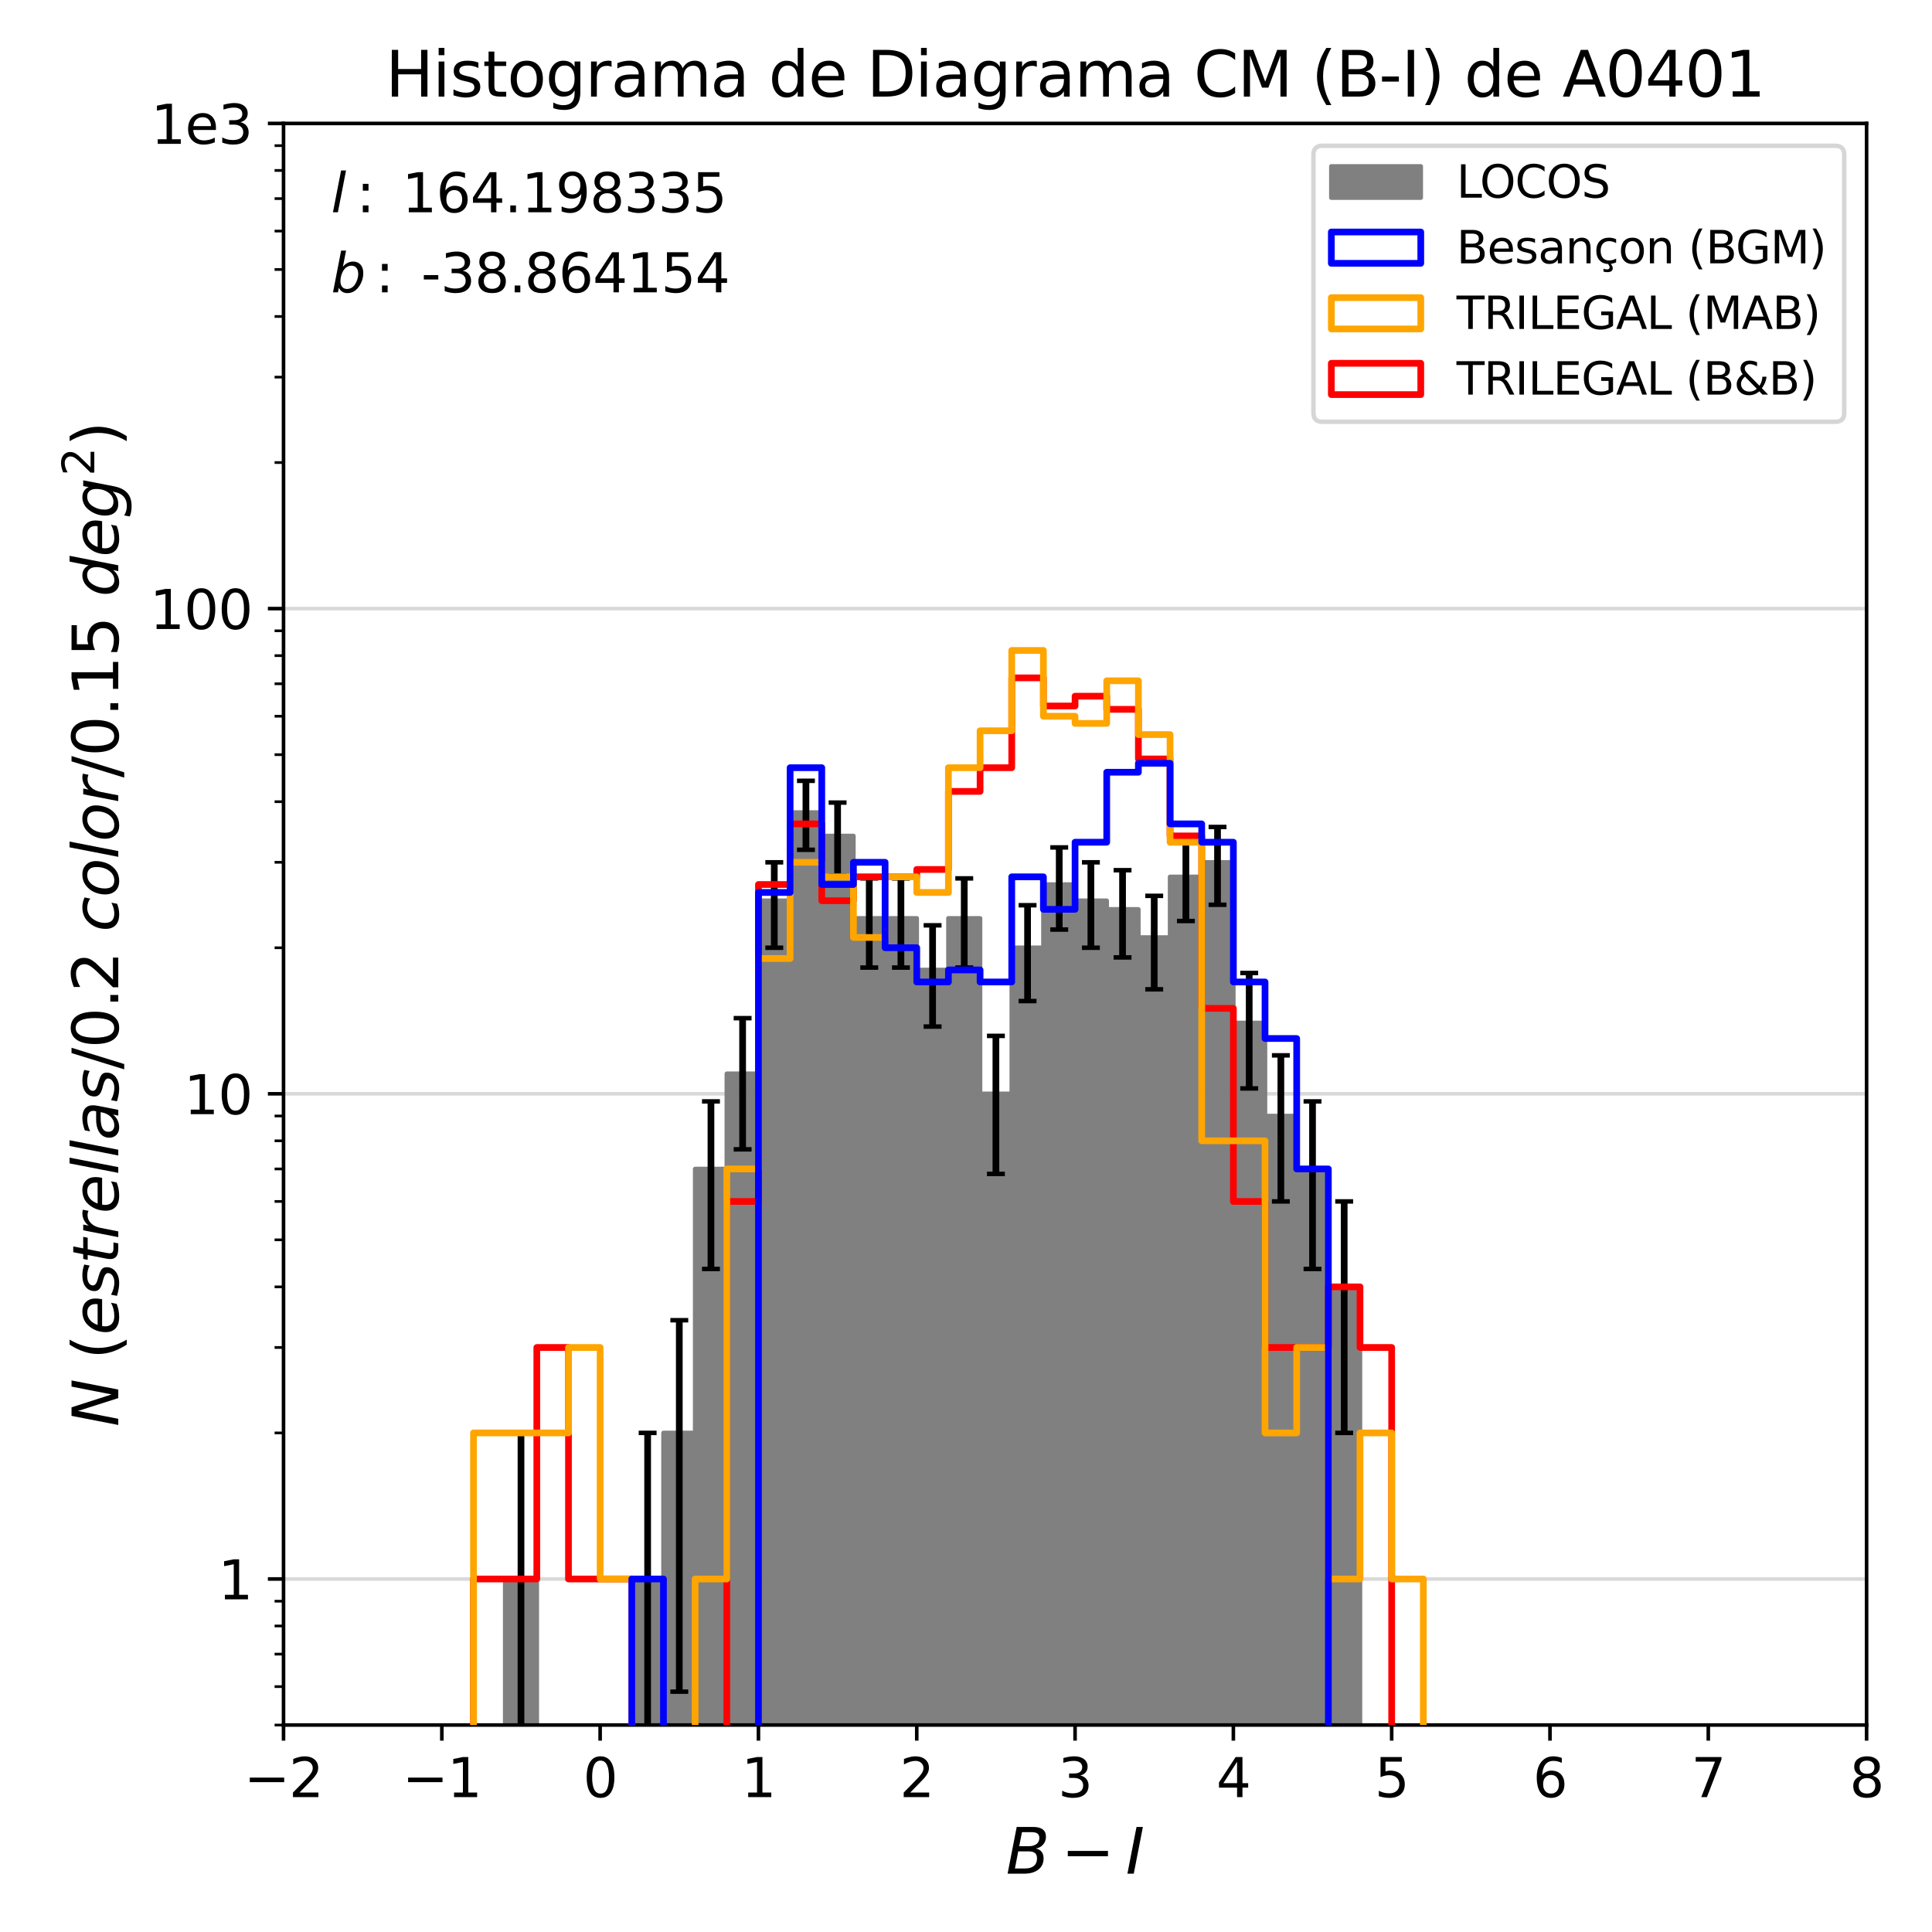 <?xml version="1.0" encoding="utf-8" standalone="no"?>
<!DOCTYPE svg PUBLIC "-//W3C//DTD SVG 1.1//EN"
  "http://www.w3.org/Graphics/SVG/1.1/DTD/svg11.dtd">
<svg xmlns:xlink="http://www.w3.org/1999/xlink" width="432pt" height="432pt" viewBox="0 0 432 432" xmlns="http://www.w3.org/2000/svg" version="1.1">
 <defs>
  <style type="text/css">*{stroke-linejoin: round; stroke-linecap: butt}</style>
 </defs>
 <g id="figure_1">
  <g id="patch_1">
   <path d="M 0 432 
L 432 432 
L 432 0 
L 0 0 
z
" style="fill: #ffffff"/>
  </g>
  <g id="axes_1">
   <g id="patch_2">
    <path d="M 63.398 385.72 
L 417.375 385.72 
L 417.375 27.6 
L 63.398 27.6 
z
" style="fill: #ffffff"/>
   </g>
   <g id="patch_3">
    <path d="M -219.784 108840.413 
L -219.784 108840.413 
L -212.704 108840.413 
L -212.704 108840.413 
L -205.625 108840.413 
L -205.625 108840.413 
L -198.545 108840.413 
L -198.545 108840.413 
L -191.465 108840.413 
L -191.465 108840.413 
L -184.386 108840.413 
L -184.386 108840.413 
L -177.306 108840.413 
L -177.306 108840.413 
L -170.227 108840.413 
L -170.227 108840.413 
L -163.147 108840.413 
L -163.147 108840.413 
L -156.068 108840.413 
L -156.068 108840.413 
L -148.988 108840.413 
L -148.988 108840.413 
L -141.909 108840.413 
L -141.909 108840.413 
L -134.829 108840.413 
L -134.829 108840.413 
L -127.75 108840.413 
L -127.75 108840.413 
L -120.67 108840.413 
L -120.67 108840.413 
L -113.591 108840.413 
L -113.591 108840.413 
L -106.511 108840.413 
L -106.511 108840.413 
L -99.431 108840.413 
L -99.431 108840.413 
L -92.352 108840.413 
L -92.352 108840.413 
L -85.272 108840.413 
L -85.272 108840.413 
L -78.193 108840.413 
L -78.193 108840.413 
L -71.113 108840.413 
L -71.113 108840.413 
L -64.034 108840.413 
L -64.034 108840.413 
L -56.954 108840.413 
L -56.954 108840.413 
L -49.875 108840.413 
L -49.875 108840.413 
L -42.795 108840.413 
L -42.795 108840.413 
L -35.716 108840.413 
L -35.716 108840.413 
L -28.636 108840.413 
L -28.636 108840.413 
L -21.556 108840.413 
L -21.556 108840.413 
L -14.477 108840.413 
L -14.477 108840.413 
L -7.397 108840.413 
L -7.397 108840.413 
L -0.318 108840.413 
L -0.318 108840.413 
L 6.762 108840.413 
L 6.762 108840.413 
L 13.841 108840.413 
L 13.841 108840.413 
L 20.921 108840.413 
L 20.921 108840.413 
L 28 108840.413 
L 28 108840.413 
L 35.08 108840.413 
L 35.08 108840.413 
L 42.159 108840.413 
L 42.159 108840.413 
L 49.239 108840.413 
L 49.239 108840.413 
L 56.318 108840.413 
L 56.318 108840.413 
L 63.398 108840.413 
L 63.398 108840.413 
L 70.478 108840.413 
L 70.478 108840.413 
L 77.557 108840.413 
L 77.557 108840.413 
L 84.637 108840.413 
L 84.637 108840.413 
L 91.716 108840.413 
L 91.716 108840.413 
L 98.796 108840.413 
L 98.796 108840.413 
L 105.875 108840.413 
L 105.875 108840.413 
L 112.955 108840.413 
L 112.955 353.062 
L 120.034 353.062 
L 120.034 108840.413 
L 127.114 108840.413 
L 127.114 108840.413 
L 134.193 108840.413 
L 134.193 108840.413 
L 141.273 108840.413 
L 141.273 353.062 
L 148.352 353.062 
L 148.352 320.404 
L 155.432 320.404 
L 155.432 261.38 
L 162.512 261.38 
L 162.512 240.084 
L 169.591 240.084 
L 169.591 201.403 
L 176.671 201.403 
L 176.671 181.676 
L 183.75 181.676 
L 183.75 186.916 
L 190.83 186.916 
L 190.83 205.332 
L 197.909 205.332 
L 197.909 205.332 
L 204.989 205.332 
L 204.989 216.881 
L 212.068 216.881 
L 212.068 205.332 
L 219.148 205.332 
L 219.148 244.575 
L 226.227 244.575 
L 226.227 211.917 
L 233.307 211.917 
L 233.307 197.777 
L 240.387 197.777 
L 240.387 201.403 
L 247.466 201.403 
L 247.466 203.327 
L 254.546 203.327 
L 254.546 209.618 
L 261.625 209.618 
L 261.625 196.064 
L 268.705 196.064 
L 268.705 192.813 
L 275.784 192.813 
L 275.784 228.722 
L 282.864 228.722 
L 282.864 249.539 
L 289.943 249.539 
L 289.943 261.38 
L 297.023 261.38 
L 297.023 287.746 
L 304.102 287.746 
L 304.102 108840.413 
L 311.182 108840.413 
L 311.182 108840.413 
L 318.261 108840.413 
L 318.261 108840.413 
L 325.341 108840.413 
L 325.341 108840.413 
L 332.421 108840.413 
L 332.421 108840.413 
L 339.5 108840.413 
L 339.5 108840.413 
L 346.58 108840.413 
L 346.58 108840.413 
L 353.659 108840.413 
L 353.659 108840.413 
L 360.739 108840.413 
L 360.739 108840.413 
L 367.818 108840.413 
L 367.818 108840.413 
L 374.898 108840.413 
L 374.898 108840.413 
L 381.977 108840.413 
L 381.977 108840.413 
L 389.057 108840.413 
L 389.057 108840.413 
L 396.136 108840.413 
L 396.136 108840.413 
L 403.216 108840.413 
L 403.216 108840.413 
L 410.295 108840.413 
L 410.295 108840.413 
L 417.375 108840.413 
L 417.375 108840.413 
L 424.455 108840.413 
L 424.455 108840.413 
L 431.534 108840.413 
L 431.534 108840.413 
L 438.614 108840.413 
L 438.614 108840.413 
L 445.693 108840.413 
L 445.693 108840.413 
L 452.773 108840.413 
L 452.773 108840.413 
L 459.852 108840.413 
L 459.852 108840.413 
L 466.932 108840.413 
L 466.932 108840.413 
L 474.011 108840.413 
L 474.011 108840.413 
L 481.091 108840.413 
L 481.091 108840.413 
" clip-path="url(#pf7ac42091b)" style="fill: #808080; stroke: #808080; stroke-linejoin: miter"/>
   </g>
   <g id="matplotlib.axis_1">
    <g id="xtick_1">
     <g id="line2d_1">
      <defs>
       <path id="m0dd44a6777" d="M 0 0 
L 0 3.5 
" style="stroke: #000000; stroke-width: 0.8"/>
      </defs>
      <g>
       <use xlink:href="#m0dd44a6777" x="63.398" y="385.72" style="stroke: #000000; stroke-width: 0.8"/>
      </g>
     </g>
     <g id="text_1">
      <!-- −2 -->
      <g transform="translate(54.553 401.838) scale(0.12 -0.12)">
       <defs>
        <path id="DejaVuSans-2212" d="M 678 2272 
L 4684 2272 
L 4684 1741 
L 678 1741 
L 678 2272 
z
" transform="scale(0.016)"/>
        <path id="DejaVuSans-32" d="M 1228 531 
L 3431 531 
L 3431 0 
L 469 0 
L 469 531 
Q 828 903 1448 1529 
Q 2069 2156 2228 2338 
Q 2531 2678 2651 2914 
Q 2772 3150 2772 3378 
Q 2772 3750 2511 3984 
Q 2250 4219 1831 4219 
Q 1534 4219 1204 4116 
Q 875 4013 500 3803 
L 500 4441 
Q 881 4594 1212 4672 
Q 1544 4750 1819 4750 
Q 2544 4750 2975 4387 
Q 3406 4025 3406 3419 
Q 3406 3131 3298 2873 
Q 3191 2616 2906 2266 
Q 2828 2175 2409 1742 
Q 1991 1309 1228 531 
z
" transform="scale(0.016)"/>
       </defs>
       <use xlink:href="#DejaVuSans-2212"/>
       <use xlink:href="#DejaVuSans-32" x="83.789"/>
      </g>
     </g>
    </g>
    <g id="xtick_2">
     <g id="line2d_2">
      <g>
       <use xlink:href="#m0dd44a6777" x="98.796" y="385.72" style="stroke: #000000; stroke-width: 0.8"/>
      </g>
     </g>
     <g id="text_2">
      <!-- −1 -->
      <g transform="translate(89.95 401.838) scale(0.12 -0.12)">
       <defs>
        <path id="DejaVuSans-31" d="M 794 531 
L 1825 531 
L 1825 4091 
L 703 3866 
L 703 4441 
L 1819 4666 
L 2450 4666 
L 2450 531 
L 3481 531 
L 3481 0 
L 794 0 
L 794 531 
z
" transform="scale(0.016)"/>
       </defs>
       <use xlink:href="#DejaVuSans-2212"/>
       <use xlink:href="#DejaVuSans-31" x="83.789"/>
      </g>
     </g>
    </g>
    <g id="xtick_3">
     <g id="line2d_3">
      <g>
       <use xlink:href="#m0dd44a6777" x="134.193" y="385.72" style="stroke: #000000; stroke-width: 0.8"/>
      </g>
     </g>
     <g id="text_3">
      <!-- 0 -->
      <g transform="translate(130.376 401.838) scale(0.12 -0.12)">
       <defs>
        <path id="DejaVuSans-30" d="M 2034 4250 
Q 1547 4250 1301 3770 
Q 1056 3291 1056 2328 
Q 1056 1369 1301 889 
Q 1547 409 2034 409 
Q 2525 409 2770 889 
Q 3016 1369 3016 2328 
Q 3016 3291 2770 3770 
Q 2525 4250 2034 4250 
z
M 2034 4750 
Q 2819 4750 3233 4129 
Q 3647 3509 3647 2328 
Q 3647 1150 3233 529 
Q 2819 -91 2034 -91 
Q 1250 -91 836 529 
Q 422 1150 422 2328 
Q 422 3509 836 4129 
Q 1250 4750 2034 4750 
z
" transform="scale(0.016)"/>
       </defs>
       <use xlink:href="#DejaVuSans-30"/>
      </g>
     </g>
    </g>
    <g id="xtick_4">
     <g id="line2d_4">
      <g>
       <use xlink:href="#m0dd44a6777" x="169.591" y="385.72" style="stroke: #000000; stroke-width: 0.8"/>
      </g>
     </g>
     <g id="text_4">
      <!-- 1 -->
      <g transform="translate(165.774 401.838) scale(0.12 -0.12)">
       <use xlink:href="#DejaVuSans-31"/>
      </g>
     </g>
    </g>
    <g id="xtick_5">
     <g id="line2d_5">
      <g>
       <use xlink:href="#m0dd44a6777" x="204.989" y="385.72" style="stroke: #000000; stroke-width: 0.8"/>
      </g>
     </g>
     <g id="text_5">
      <!-- 2 -->
      <g transform="translate(201.171 401.838) scale(0.12 -0.12)">
       <use xlink:href="#DejaVuSans-32"/>
      </g>
     </g>
    </g>
    <g id="xtick_6">
     <g id="line2d_6">
      <g>
       <use xlink:href="#m0dd44a6777" x="240.387" y="385.72" style="stroke: #000000; stroke-width: 0.8"/>
      </g>
     </g>
     <g id="text_6">
      <!-- 3 -->
      <g transform="translate(236.569 401.838) scale(0.12 -0.12)">
       <defs>
        <path id="DejaVuSans-33" d="M 2597 2516 
Q 3050 2419 3304 2112 
Q 3559 1806 3559 1356 
Q 3559 666 3084 287 
Q 2609 -91 1734 -91 
Q 1441 -91 1130 -33 
Q 819 25 488 141 
L 488 750 
Q 750 597 1062 519 
Q 1375 441 1716 441 
Q 2309 441 2620 675 
Q 2931 909 2931 1356 
Q 2931 1769 2642 2001 
Q 2353 2234 1838 2234 
L 1294 2234 
L 1294 2753 
L 1863 2753 
Q 2328 2753 2575 2939 
Q 2822 3125 2822 3475 
Q 2822 3834 2567 4026 
Q 2313 4219 1838 4219 
Q 1578 4219 1281 4162 
Q 984 4106 628 3988 
L 628 4550 
Q 988 4650 1302 4700 
Q 1616 4750 1894 4750 
Q 2613 4750 3031 4423 
Q 3450 4097 3450 3541 
Q 3450 3153 3228 2886 
Q 3006 2619 2597 2516 
z
" transform="scale(0.016)"/>
       </defs>
       <use xlink:href="#DejaVuSans-33"/>
      </g>
     </g>
    </g>
    <g id="xtick_7">
     <g id="line2d_7">
      <g>
       <use xlink:href="#m0dd44a6777" x="275.784" y="385.72" style="stroke: #000000; stroke-width: 0.8"/>
      </g>
     </g>
     <g id="text_7">
      <!-- 4 -->
      <g transform="translate(271.967 401.838) scale(0.12 -0.12)">
       <defs>
        <path id="DejaVuSans-34" d="M 2419 4116 
L 825 1625 
L 2419 1625 
L 2419 4116 
z
M 2253 4666 
L 3047 4666 
L 3047 1625 
L 3713 1625 
L 3713 1100 
L 3047 1100 
L 3047 0 
L 2419 0 
L 2419 1100 
L 313 1100 
L 313 1709 
L 2253 4666 
z
" transform="scale(0.016)"/>
       </defs>
       <use xlink:href="#DejaVuSans-34"/>
      </g>
     </g>
    </g>
    <g id="xtick_8">
     <g id="line2d_8">
      <g>
       <use xlink:href="#m0dd44a6777" x="311.182" y="385.72" style="stroke: #000000; stroke-width: 0.8"/>
      </g>
     </g>
     <g id="text_8">
      <!-- 5 -->
      <g transform="translate(307.364 401.838) scale(0.12 -0.12)">
       <defs>
        <path id="DejaVuSans-35" d="M 691 4666 
L 3169 4666 
L 3169 4134 
L 1269 4134 
L 1269 2991 
Q 1406 3038 1543 3061 
Q 1681 3084 1819 3084 
Q 2600 3084 3056 2656 
Q 3513 2228 3513 1497 
Q 3513 744 3044 326 
Q 2575 -91 1722 -91 
Q 1428 -91 1123 -41 
Q 819 9 494 109 
L 494 744 
Q 775 591 1075 516 
Q 1375 441 1709 441 
Q 2250 441 2565 725 
Q 2881 1009 2881 1497 
Q 2881 1984 2565 2268 
Q 2250 2553 1709 2553 
Q 1456 2553 1204 2497 
Q 953 2441 691 2322 
L 691 4666 
z
" transform="scale(0.016)"/>
       </defs>
       <use xlink:href="#DejaVuSans-35"/>
      </g>
     </g>
    </g>
    <g id="xtick_9">
     <g id="line2d_9">
      <g>
       <use xlink:href="#m0dd44a6777" x="346.58" y="385.72" style="stroke: #000000; stroke-width: 0.8"/>
      </g>
     </g>
     <g id="text_9">
      <!-- 6 -->
      <g transform="translate(342.762 401.838) scale(0.12 -0.12)">
       <defs>
        <path id="DejaVuSans-36" d="M 2113 2584 
Q 1688 2584 1439 2293 
Q 1191 2003 1191 1497 
Q 1191 994 1439 701 
Q 1688 409 2113 409 
Q 2538 409 2786 701 
Q 3034 994 3034 1497 
Q 3034 2003 2786 2293 
Q 2538 2584 2113 2584 
z
M 3366 4563 
L 3366 3988 
Q 3128 4100 2886 4159 
Q 2644 4219 2406 4219 
Q 1781 4219 1451 3797 
Q 1122 3375 1075 2522 
Q 1259 2794 1537 2939 
Q 1816 3084 2150 3084 
Q 2853 3084 3261 2657 
Q 3669 2231 3669 1497 
Q 3669 778 3244 343 
Q 2819 -91 2113 -91 
Q 1303 -91 875 529 
Q 447 1150 447 2328 
Q 447 3434 972 4092 
Q 1497 4750 2381 4750 
Q 2619 4750 2861 4703 
Q 3103 4656 3366 4563 
z
" transform="scale(0.016)"/>
       </defs>
       <use xlink:href="#DejaVuSans-36"/>
      </g>
     </g>
    </g>
    <g id="xtick_10">
     <g id="line2d_10">
      <g>
       <use xlink:href="#m0dd44a6777" x="381.977" y="385.72" style="stroke: #000000; stroke-width: 0.8"/>
      </g>
     </g>
     <g id="text_10">
      <!-- 7 -->
      <g transform="translate(378.16 401.838) scale(0.12 -0.12)">
       <defs>
        <path id="DejaVuSans-37" d="M 525 4666 
L 3525 4666 
L 3525 4397 
L 1831 0 
L 1172 0 
L 2766 4134 
L 525 4134 
L 525 4666 
z
" transform="scale(0.016)"/>
       </defs>
       <use xlink:href="#DejaVuSans-37"/>
      </g>
     </g>
    </g>
    <g id="xtick_11">
     <g id="line2d_11">
      <g>
       <use xlink:href="#m0dd44a6777" x="417.375" y="385.72" style="stroke: #000000; stroke-width: 0.8"/>
      </g>
     </g>
     <g id="text_11">
      <!-- 8 -->
      <g transform="translate(413.558 401.838) scale(0.12 -0.12)">
       <defs>
        <path id="DejaVuSans-38" d="M 2034 2216 
Q 1584 2216 1326 1975 
Q 1069 1734 1069 1313 
Q 1069 891 1326 650 
Q 1584 409 2034 409 
Q 2484 409 2743 651 
Q 3003 894 3003 1313 
Q 3003 1734 2745 1975 
Q 2488 2216 2034 2216 
z
M 1403 2484 
Q 997 2584 770 2862 
Q 544 3141 544 3541 
Q 544 4100 942 4425 
Q 1341 4750 2034 4750 
Q 2731 4750 3128 4425 
Q 3525 4100 3525 3541 
Q 3525 3141 3298 2862 
Q 3072 2584 2669 2484 
Q 3125 2378 3379 2068 
Q 3634 1759 3634 1313 
Q 3634 634 3220 271 
Q 2806 -91 2034 -91 
Q 1263 -91 848 271 
Q 434 634 434 1313 
Q 434 1759 690 2068 
Q 947 2378 1403 2484 
z
M 1172 3481 
Q 1172 3119 1398 2916 
Q 1625 2713 2034 2713 
Q 2441 2713 2670 2916 
Q 2900 3119 2900 3481 
Q 2900 3844 2670 4047 
Q 2441 4250 2034 4250 
Q 1625 4250 1398 4047 
Q 1172 3844 1172 3481 
z
" transform="scale(0.016)"/>
       </defs>
       <use xlink:href="#DejaVuSans-38"/>
      </g>
     </g>
    </g>
    <g id="text_12">
     <!-- $B-I$ -->
     <g transform="translate(224.917 418.972) scale(0.14 -0.14)">
      <defs>
       <path id="DejaVuSans-Oblique-42" d="M 1081 4666 
L 2694 4666 
Q 3350 4666 3675 4422 
Q 4000 4178 4000 3688 
Q 4000 3238 3720 2911 
Q 3441 2584 2988 2516 
Q 3375 2428 3569 2181 
Q 3763 1934 3763 1522 
Q 3763 819 3242 409 
Q 2722 0 1819 0 
L 172 0 
L 1081 4666 
z
M 1234 2228 
L 903 519 
L 1919 519 
Q 2491 519 2800 781 
Q 3109 1044 3109 1522 
Q 3109 1891 2904 2059 
Q 2700 2228 2247 2228 
L 1234 2228 
z
M 1606 4147 
L 1331 2741 
L 2272 2741 
Q 2775 2741 3058 2959 
Q 3341 3178 3341 3566 
Q 3341 3869 3150 4008 
Q 2959 4147 2541 4147 
L 1606 4147 
z
" transform="scale(0.016)"/>
       <path id="DejaVuSans-Oblique-49" d="M 1081 4666 
L 1716 4666 
L 806 0 
L 172 0 
L 1081 4666 
z
" transform="scale(0.016)"/>
      </defs>
      <use xlink:href="#DejaVuSans-Oblique-42" transform="translate(0 0.094)"/>
      <use xlink:href="#DejaVuSans-2212" transform="translate(88.086 0.094)"/>
      <use xlink:href="#DejaVuSans-Oblique-49" transform="translate(191.357 0.094)"/>
     </g>
    </g>
   </g>
   <g id="matplotlib.axis_2">
    <g id="ytick_1">
     <g id="line2d_12">
      <path d="M 63.398 353.062 
L 417.375 353.062 
" clip-path="url(#pf7ac42091b)" style="fill: none; stroke: #808080; stroke-opacity: 0.3; stroke-width: 0.8; stroke-linecap: square"/>
     </g>
     <g id="line2d_13">
      <defs>
       <path id="md63ab9d935" d="M 0 0 
L -3.5 0 
" style="stroke: #000000; stroke-width: 0.8"/>
      </defs>
      <g>
       <use xlink:href="#md63ab9d935" x="63.398" y="353.062" style="stroke: #000000; stroke-width: 0.8"/>
      </g>
     </g>
     <g id="text_13">
      <!-- 1 -->
      <g transform="translate(48.763 357.621) scale(0.12 -0.12)">
       <use xlink:href="#DejaVuSans-31"/>
      </g>
     </g>
    </g>
    <g id="ytick_2">
     <g id="line2d_14">
      <path d="M 63.398 244.575 
L 417.375 244.575 
" clip-path="url(#pf7ac42091b)" style="fill: none; stroke: #808080; stroke-opacity: 0.3; stroke-width: 0.8; stroke-linecap: square"/>
     </g>
     <g id="line2d_15">
      <g>
       <use xlink:href="#md63ab9d935" x="63.398" y="244.575" style="stroke: #000000; stroke-width: 0.8"/>
      </g>
     </g>
     <g id="text_14">
      <!-- 10 -->
      <g transform="translate(41.128 249.134) scale(0.12 -0.12)">
       <use xlink:href="#DejaVuSans-31"/>
       <use xlink:href="#DejaVuSans-30" x="63.623"/>
      </g>
     </g>
    </g>
    <g id="ytick_3">
     <g id="line2d_16">
      <path d="M 63.398 136.087 
L 417.375 136.087 
" clip-path="url(#pf7ac42091b)" style="fill: none; stroke: #808080; stroke-opacity: 0.3; stroke-width: 0.8; stroke-linecap: square"/>
     </g>
     <g id="line2d_17">
      <g>
       <use xlink:href="#md63ab9d935" x="63.398" y="136.087" style="stroke: #000000; stroke-width: 0.8"/>
      </g>
     </g>
     <g id="text_15">
      <!-- 100 -->
      <g transform="translate(33.493 140.646) scale(0.12 -0.12)">
       <use xlink:href="#DejaVuSans-31"/>
       <use xlink:href="#DejaVuSans-30" x="63.623"/>
       <use xlink:href="#DejaVuSans-30" x="127.246"/>
      </g>
     </g>
    </g>
    <g id="ytick_4">
     <g id="line2d_18">
      <path d="M 63.398 27.6 
L 417.375 27.6 
" clip-path="url(#pf7ac42091b)" style="fill: none; stroke: #808080; stroke-opacity: 0.3; stroke-width: 0.8; stroke-linecap: square"/>
     </g>
     <g id="line2d_19">
      <g>
       <use xlink:href="#md63ab9d935" x="63.398" y="27.6" style="stroke: #000000; stroke-width: 0.8"/>
      </g>
     </g>
     <g id="text_16">
      <!-- 1e3 -->
      <g transform="translate(33.744 32.159) scale(0.12 -0.12)">
       <defs>
        <path id="DejaVuSans-65" d="M 3597 1894 
L 3597 1613 
L 953 1613 
Q 991 1019 1311 708 
Q 1631 397 2203 397 
Q 2534 397 2845 478 
Q 3156 559 3463 722 
L 3463 178 
Q 3153 47 2828 -22 
Q 2503 -91 2169 -91 
Q 1331 -91 842 396 
Q 353 884 353 1716 
Q 353 2575 817 3079 
Q 1281 3584 2069 3584 
Q 2775 3584 3186 3129 
Q 3597 2675 3597 1894 
z
M 3022 2063 
Q 3016 2534 2758 2815 
Q 2500 3097 2075 3097 
Q 1594 3097 1305 2825 
Q 1016 2553 972 2059 
L 3022 2063 
z
" transform="scale(0.016)"/>
       </defs>
       <use xlink:href="#DejaVuSans-31"/>
       <use xlink:href="#DejaVuSans-65" x="63.623"/>
       <use xlink:href="#DejaVuSans-33" x="125.146"/>
      </g>
     </g>
    </g>
    <g id="ytick_5">
     <g id="line2d_20">
      <defs>
       <path id="m1514638dc8" d="M 0 0 
L -2 0 
" style="stroke: #000000; stroke-width: 0.6"/>
      </defs>
      <g>
       <use xlink:href="#m1514638dc8" x="63.398" y="385.72" style="stroke: #000000; stroke-width: 0.6"/>
      </g>
     </g>
    </g>
    <g id="ytick_6">
     <g id="line2d_21">
      <g>
       <use xlink:href="#m1514638dc8" x="63.398" y="377.13" style="stroke: #000000; stroke-width: 0.6"/>
      </g>
     </g>
    </g>
    <g id="ytick_7">
     <g id="line2d_22">
      <g>
       <use xlink:href="#m1514638dc8" x="63.398" y="369.867" style="stroke: #000000; stroke-width: 0.6"/>
      </g>
     </g>
    </g>
    <g id="ytick_8">
     <g id="line2d_23">
      <g>
       <use xlink:href="#m1514638dc8" x="63.398" y="363.576" style="stroke: #000000; stroke-width: 0.6"/>
      </g>
     </g>
    </g>
    <g id="ytick_9">
     <g id="line2d_24">
      <g>
       <use xlink:href="#m1514638dc8" x="63.398" y="358.026" style="stroke: #000000; stroke-width: 0.6"/>
      </g>
     </g>
    </g>
    <g id="ytick_10">
     <g id="line2d_25">
      <g>
       <use xlink:href="#m1514638dc8" x="63.398" y="320.404" style="stroke: #000000; stroke-width: 0.6"/>
      </g>
     </g>
    </g>
    <g id="ytick_11">
     <g id="line2d_26">
      <g>
       <use xlink:href="#m1514638dc8" x="63.398" y="301.3" style="stroke: #000000; stroke-width: 0.6"/>
      </g>
     </g>
    </g>
    <g id="ytick_12">
     <g id="line2d_27">
      <g>
       <use xlink:href="#m1514638dc8" x="63.398" y="287.746" style="stroke: #000000; stroke-width: 0.6"/>
      </g>
     </g>
    </g>
    <g id="ytick_13">
     <g id="line2d_28">
      <g>
       <use xlink:href="#m1514638dc8" x="63.398" y="277.233" style="stroke: #000000; stroke-width: 0.6"/>
      </g>
     </g>
    </g>
    <g id="ytick_14">
     <g id="line2d_29">
      <g>
       <use xlink:href="#m1514638dc8" x="63.398" y="268.642" style="stroke: #000000; stroke-width: 0.6"/>
      </g>
     </g>
    </g>
    <g id="ytick_15">
     <g id="line2d_30">
      <g>
       <use xlink:href="#m1514638dc8" x="63.398" y="261.38" style="stroke: #000000; stroke-width: 0.6"/>
      </g>
     </g>
    </g>
    <g id="ytick_16">
     <g id="line2d_31">
      <g>
       <use xlink:href="#m1514638dc8" x="63.398" y="255.088" style="stroke: #000000; stroke-width: 0.6"/>
      </g>
     </g>
    </g>
    <g id="ytick_17">
     <g id="line2d_32">
      <g>
       <use xlink:href="#m1514638dc8" x="63.398" y="249.539" style="stroke: #000000; stroke-width: 0.6"/>
      </g>
     </g>
    </g>
    <g id="ytick_18">
     <g id="line2d_33">
      <g>
       <use xlink:href="#m1514638dc8" x="63.398" y="211.917" style="stroke: #000000; stroke-width: 0.6"/>
      </g>
     </g>
    </g>
    <g id="ytick_19">
     <g id="line2d_34">
      <g>
       <use xlink:href="#m1514638dc8" x="63.398" y="192.813" style="stroke: #000000; stroke-width: 0.6"/>
      </g>
     </g>
    </g>
    <g id="ytick_20">
     <g id="line2d_35">
      <g>
       <use xlink:href="#m1514638dc8" x="63.398" y="179.259" style="stroke: #000000; stroke-width: 0.6"/>
      </g>
     </g>
    </g>
    <g id="ytick_21">
     <g id="line2d_36">
      <g>
       <use xlink:href="#m1514638dc8" x="63.398" y="168.745" style="stroke: #000000; stroke-width: 0.6"/>
      </g>
     </g>
    </g>
    <g id="ytick_22">
     <g id="line2d_37">
      <g>
       <use xlink:href="#m1514638dc8" x="63.398" y="160.155" style="stroke: #000000; stroke-width: 0.6"/>
      </g>
     </g>
    </g>
    <g id="ytick_23">
     <g id="line2d_38">
      <g>
       <use xlink:href="#m1514638dc8" x="63.398" y="152.892" style="stroke: #000000; stroke-width: 0.6"/>
      </g>
     </g>
    </g>
    <g id="ytick_24">
     <g id="line2d_39">
      <g>
       <use xlink:href="#m1514638dc8" x="63.398" y="146.601" style="stroke: #000000; stroke-width: 0.6"/>
      </g>
     </g>
    </g>
    <g id="ytick_25">
     <g id="line2d_40">
      <g>
       <use xlink:href="#m1514638dc8" x="63.398" y="141.051" style="stroke: #000000; stroke-width: 0.6"/>
      </g>
     </g>
    </g>
    <g id="ytick_26">
     <g id="line2d_41">
      <g>
       <use xlink:href="#m1514638dc8" x="63.398" y="103.429" style="stroke: #000000; stroke-width: 0.6"/>
      </g>
     </g>
    </g>
    <g id="ytick_27">
     <g id="line2d_42">
      <g>
       <use xlink:href="#m1514638dc8" x="63.398" y="84.326" style="stroke: #000000; stroke-width: 0.6"/>
      </g>
     </g>
    </g>
    <g id="ytick_28">
     <g id="line2d_43">
      <g>
       <use xlink:href="#m1514638dc8" x="63.398" y="70.771" style="stroke: #000000; stroke-width: 0.6"/>
      </g>
     </g>
    </g>
    <g id="ytick_29">
     <g id="line2d_44">
      <g>
       <use xlink:href="#m1514638dc8" x="63.398" y="60.258" style="stroke: #000000; stroke-width: 0.6"/>
      </g>
     </g>
    </g>
    <g id="ytick_30">
     <g id="line2d_45">
      <g>
       <use xlink:href="#m1514638dc8" x="63.398" y="51.668" style="stroke: #000000; stroke-width: 0.6"/>
      </g>
     </g>
    </g>
    <g id="ytick_31">
     <g id="line2d_46">
      <g>
       <use xlink:href="#m1514638dc8" x="63.398" y="44.405" style="stroke: #000000; stroke-width: 0.6"/>
      </g>
     </g>
    </g>
    <g id="ytick_32">
     <g id="line2d_47">
      <g>
       <use xlink:href="#m1514638dc8" x="63.398" y="38.114" style="stroke: #000000; stroke-width: 0.6"/>
      </g>
     </g>
    </g>
    <g id="ytick_33">
     <g id="line2d_48">
      <g>
       <use xlink:href="#m1514638dc8" x="63.398" y="32.564" style="stroke: #000000; stroke-width: 0.6"/>
      </g>
     </g>
    </g>
    <g id="text_17">
     <!-- $N\ (estrellas/0.2\ color/0.15\ deg^{2}$) -->
     <g transform="translate(26.553 319.01) rotate(-90) scale(0.14 -0.14)">
      <defs>
       <path id="DejaVuSans-Oblique-4e" d="M 1081 4666 
L 1931 4666 
L 3219 666 
L 4000 4666 
L 4616 4666 
L 3706 0 
L 2853 0 
L 1569 4025 
L 788 0 
L 172 0 
L 1081 4666 
z
" transform="scale(0.016)"/>
       <path id="DejaVuSans-28" d="M 1984 4856 
Q 1566 4138 1362 3434 
Q 1159 2731 1159 2009 
Q 1159 1288 1364 580 
Q 1569 -128 1984 -844 
L 1484 -844 
Q 1016 -109 783 600 
Q 550 1309 550 2009 
Q 550 2706 781 3412 
Q 1013 4119 1484 4856 
L 1984 4856 
z
" transform="scale(0.016)"/>
       <path id="DejaVuSans-Oblique-65" d="M 3078 2063 
Q 3088 2113 3092 2166 
Q 3097 2219 3097 2272 
Q 3097 2653 2873 2875 
Q 2650 3097 2266 3097 
Q 1838 3097 1509 2826 
Q 1181 2556 1013 2059 
L 3078 2063 
z
M 3578 1613 
L 903 1613 
Q 884 1494 878 1425 
Q 872 1356 872 1306 
Q 872 872 1139 634 
Q 1406 397 1894 397 
Q 2269 397 2603 481 
Q 2938 566 3225 728 
L 3116 159 
Q 2806 34 2476 -28 
Q 2147 -91 1806 -91 
Q 1078 -91 686 257 
Q 294 606 294 1247 
Q 294 1794 489 2264 
Q 684 2734 1063 3103 
Q 1306 3334 1642 3459 
Q 1978 3584 2356 3584 
Q 2950 3584 3301 3228 
Q 3653 2872 3653 2272 
Q 3653 2128 3634 1964 
Q 3616 1800 3578 1613 
z
" transform="scale(0.016)"/>
       <path id="DejaVuSans-Oblique-73" d="M 3200 3397 
L 3091 2853 
Q 2863 2978 2609 3040 
Q 2356 3103 2088 3103 
Q 1634 3103 1373 2948 
Q 1113 2794 1113 2528 
Q 1113 2219 1719 2053 
Q 1766 2041 1788 2034 
L 1972 1978 
Q 2547 1819 2739 1644 
Q 2931 1469 2931 1166 
Q 2931 609 2489 259 
Q 2047 -91 1331 -91 
Q 1053 -91 747 -37 
Q 441 16 72 128 
L 184 722 
Q 500 559 806 475 
Q 1113 391 1394 391 
Q 1816 391 2080 572 
Q 2344 753 2344 1031 
Q 2344 1331 1650 1516 
L 1591 1531 
L 1394 1581 
Q 956 1697 753 1886 
Q 550 2075 550 2369 
Q 550 2928 970 3256 
Q 1391 3584 2113 3584 
Q 2397 3584 2667 3537 
Q 2938 3491 3200 3397 
z
" transform="scale(0.016)"/>
       <path id="DejaVuSans-Oblique-74" d="M 2706 3500 
L 2619 3053 
L 1472 3053 
L 1100 1153 
Q 1081 1047 1072 975 
Q 1063 903 1063 863 
Q 1063 663 1183 572 
Q 1303 481 1569 481 
L 2150 481 
L 2053 0 
L 1503 0 
Q 991 0 739 200 
Q 488 400 488 806 
Q 488 878 497 964 
Q 506 1050 525 1153 
L 897 3053 
L 409 3053 
L 500 3500 
L 978 3500 
L 1172 4494 
L 1747 4494 
L 1556 3500 
L 2706 3500 
z
" transform="scale(0.016)"/>
       <path id="DejaVuSans-Oblique-72" d="M 2853 2969 
Q 2766 3016 2653 3041 
Q 2541 3066 2413 3066 
Q 1953 3066 1609 2717 
Q 1266 2369 1153 1784 
L 800 0 
L 225 0 
L 909 3500 
L 1484 3500 
L 1375 2956 
Q 1603 3259 1920 3421 
Q 2238 3584 2597 3584 
Q 2691 3584 2781 3573 
Q 2872 3563 2963 3538 
L 2853 2969 
z
" transform="scale(0.016)"/>
       <path id="DejaVuSans-Oblique-6c" d="M 1172 4863 
L 1747 4863 
L 800 0 
L 225 0 
L 1172 4863 
z
" transform="scale(0.016)"/>
       <path id="DejaVuSans-Oblique-61" d="M 3438 1997 
L 3047 0 
L 2472 0 
L 2578 531 
Q 2325 219 2001 64 
Q 1678 -91 1281 -91 
Q 834 -91 548 182 
Q 263 456 263 884 
Q 263 1497 752 1853 
Q 1241 2209 2100 2209 
L 2900 2209 
L 2931 2363 
Q 2938 2388 2941 2417 
Q 2944 2447 2944 2509 
Q 2944 2788 2717 2942 
Q 2491 3097 2081 3097 
Q 1800 3097 1504 3025 
Q 1209 2953 897 2809 
L 997 3341 
Q 1322 3463 1633 3523 
Q 1944 3584 2234 3584 
Q 2853 3584 3176 3315 
Q 3500 3047 3500 2534 
Q 3500 2431 3484 2292 
Q 3469 2153 3438 1997 
z
M 2816 1759 
L 2241 1759 
Q 1534 1759 1195 1570 
Q 856 1381 856 984 
Q 856 709 1029 553 
Q 1203 397 1509 397 
Q 1978 397 2328 733 
Q 2678 1069 2791 1631 
L 2816 1759 
z
" transform="scale(0.016)"/>
       <path id="DejaVuSans-2f" d="M 1625 4666 
L 2156 4666 
L 531 -594 
L 0 -594 
L 1625 4666 
z
" transform="scale(0.016)"/>
       <path id="DejaVuSans-2e" d="M 684 794 
L 1344 794 
L 1344 0 
L 684 0 
L 684 794 
z
" transform="scale(0.016)"/>
       <path id="DejaVuSans-Oblique-63" d="M 3431 3366 
L 3316 2797 
Q 3109 2947 2876 3022 
Q 2644 3097 2394 3097 
Q 2119 3097 1870 3000 
Q 1622 2903 1453 2725 
Q 1184 2453 1037 2087 
Q 891 1722 891 1331 
Q 891 859 1127 628 
Q 1363 397 1844 397 
Q 2081 397 2348 469 
Q 2616 541 2906 684 
L 2797 116 
Q 2547 13 2283 -39 
Q 2019 -91 1741 -91 
Q 1044 -91 669 257 
Q 294 606 294 1253 
Q 294 1797 489 2255 
Q 684 2713 1069 3078 
Q 1331 3328 1684 3456 
Q 2038 3584 2456 3584 
Q 2700 3584 2940 3529 
Q 3181 3475 3431 3366 
z
" transform="scale(0.016)"/>
       <path id="DejaVuSans-Oblique-6f" d="M 1625 -91 
Q 1009 -91 651 289 
Q 294 669 294 1325 
Q 294 1706 417 2101 
Q 541 2497 738 2766 
Q 1047 3184 1428 3384 
Q 1809 3584 2291 3584 
Q 2888 3584 3255 3212 
Q 3622 2841 3622 2241 
Q 3622 1825 3500 1412 
Q 3378 1000 3181 728 
Q 2875 309 2494 109 
Q 2113 -91 1625 -91 
z
M 891 1344 
Q 891 869 1089 633 
Q 1288 397 1691 397 
Q 2269 397 2648 901 
Q 3028 1406 3028 2181 
Q 3028 2634 2825 2865 
Q 2622 3097 2228 3097 
Q 1903 3097 1650 2945 
Q 1397 2794 1197 2484 
Q 1050 2253 970 1956 
Q 891 1659 891 1344 
z
" transform="scale(0.016)"/>
       <path id="DejaVuSans-Oblique-64" d="M 2675 525 
Q 2444 222 2128 65 
Q 1813 -91 1428 -91 
Q 903 -91 598 267 
Q 294 625 294 1247 
Q 294 1766 478 2236 
Q 663 2706 1013 3078 
Q 1244 3325 1534 3454 
Q 1825 3584 2144 3584 
Q 2481 3584 2739 3421 
Q 2997 3259 3138 2956 
L 3513 4863 
L 4091 4863 
L 3144 0 
L 2566 0 
L 2675 525 
z
M 891 1350 
Q 891 897 1095 644 
Q 1300 391 1663 391 
Q 1931 391 2161 520 
Q 2391 650 2566 903 
Q 2750 1166 2856 1509 
Q 2963 1853 2963 2188 
Q 2963 2622 2758 2865 
Q 2553 3109 2194 3109 
Q 1922 3109 1687 2981 
Q 1453 2853 1288 2613 
Q 1106 2353 998 2009 
Q 891 1666 891 1350 
z
" transform="scale(0.016)"/>
       <path id="DejaVuSans-Oblique-67" d="M 3816 3500 
L 3219 434 
Q 3047 -456 2561 -893 
Q 2075 -1331 1253 -1331 
Q 950 -1331 690 -1286 
Q 431 -1241 206 -1147 
L 313 -588 
Q 525 -725 762 -790 
Q 1000 -856 1269 -856 
Q 1816 -856 2167 -557 
Q 2519 -259 2631 300 
L 2681 563 
Q 2441 288 2122 144 
Q 1803 0 1434 0 
Q 903 0 598 351 
Q 294 703 294 1319 
Q 294 1803 478 2267 
Q 663 2731 997 3091 
Q 1219 3328 1514 3456 
Q 1809 3584 2131 3584 
Q 2484 3584 2746 3420 
Q 3009 3256 3138 2956 
L 3238 3500 
L 3816 3500 
z
M 2950 2216 
Q 2950 2641 2750 2872 
Q 2550 3103 2181 3103 
Q 1953 3103 1747 3012 
Q 1541 2922 1394 2759 
Q 1156 2491 1023 2127 
Q 891 1763 891 1375 
Q 891 944 1092 712 
Q 1294 481 1672 481 
Q 2219 481 2584 976 
Q 2950 1472 2950 2216 
z
" transform="scale(0.016)"/>
       <path id="DejaVuSans-29" d="M 513 4856 
L 1013 4856 
Q 1481 4119 1714 3412 
Q 1947 2706 1947 2009 
Q 1947 1309 1714 600 
Q 1481 -109 1013 -844 
L 513 -844 
Q 928 -128 1133 580 
Q 1338 1288 1338 2009 
Q 1338 2731 1133 3434 
Q 928 4138 513 4856 
z
" transform="scale(0.016)"/>
      </defs>
      <use xlink:href="#DejaVuSans-Oblique-4e" transform="translate(0 0.766)"/>
      <use xlink:href="#DejaVuSans-28" transform="translate(107.275 0.766)"/>
      <use xlink:href="#DejaVuSans-Oblique-65" transform="translate(146.289 0.766)"/>
      <use xlink:href="#DejaVuSans-Oblique-73" transform="translate(207.812 0.766)"/>
      <use xlink:href="#DejaVuSans-Oblique-74" transform="translate(259.912 0.766)"/>
      <use xlink:href="#DejaVuSans-Oblique-72" transform="translate(299.121 0.766)"/>
      <use xlink:href="#DejaVuSans-Oblique-65" transform="translate(340.234 0.766)"/>
      <use xlink:href="#DejaVuSans-Oblique-6c" transform="translate(401.757 0.766)"/>
      <use xlink:href="#DejaVuSans-Oblique-6c" transform="translate(429.541 0.766)"/>
      <use xlink:href="#DejaVuSans-Oblique-61" transform="translate(457.324 0.766)"/>
      <use xlink:href="#DejaVuSans-Oblique-73" transform="translate(518.603 0.766)"/>
      <use xlink:href="#DejaVuSans-2f" transform="translate(570.703 0.766)"/>
      <use xlink:href="#DejaVuSans-30" transform="translate(604.394 0.766)"/>
      <use xlink:href="#DejaVuSans-2e" transform="translate(668.017 0.766)"/>
      <use xlink:href="#DejaVuSans-32" transform="translate(694.304 0.766)"/>
      <use xlink:href="#DejaVuSans-Oblique-63" transform="translate(790.398 0.766)"/>
      <use xlink:href="#DejaVuSans-Oblique-6f" transform="translate(845.378 0.766)"/>
      <use xlink:href="#DejaVuSans-Oblique-6c" transform="translate(906.56 0.766)"/>
      <use xlink:href="#DejaVuSans-Oblique-6f" transform="translate(934.343 0.766)"/>
      <use xlink:href="#DejaVuSans-Oblique-72" transform="translate(995.525 0.766)"/>
      <use xlink:href="#DejaVuSans-2f" transform="translate(1036.638 0.766)"/>
      <use xlink:href="#DejaVuSans-30" transform="translate(1070.329 0.766)"/>
      <use xlink:href="#DejaVuSans-2e" transform="translate(1133.952 0.766)"/>
      <use xlink:href="#DejaVuSans-31" transform="translate(1165.74 0.766)"/>
      <use xlink:href="#DejaVuSans-35" transform="translate(1229.363 0.766)"/>
      <use xlink:href="#DejaVuSans-Oblique-64" transform="translate(1325.456 0.766)"/>
      <use xlink:href="#DejaVuSans-Oblique-65" transform="translate(1388.933 0.766)"/>
      <use xlink:href="#DejaVuSans-Oblique-67" transform="translate(1450.456 0.766)"/>
      <use xlink:href="#DejaVuSans-32" transform="translate(1518.583 39.047) scale(0.7)"/>
      <use xlink:href="#DejaVuSans-29" transform="translate(1565.853 0.766)"/>
     </g>
    </g>
   </g>
   <g id="LineCollection_1">
    <path clip-path="url(#pf7ac42091b)" style="fill: none; stroke: #000000; stroke-width: 1.5"/>
    <path clip-path="url(#pf7ac42091b)" style="fill: none; stroke: #000000; stroke-width: 1.5"/>
    <path clip-path="url(#pf7ac42091b)" style="fill: none; stroke: #000000; stroke-width: 1.5"/>
    <path clip-path="url(#pf7ac42091b)" style="fill: none; stroke: #000000; stroke-width: 1.5"/>
    <path clip-path="url(#pf7ac42091b)" style="fill: none; stroke: #000000; stroke-width: 1.5"/>
    <path clip-path="url(#pf7ac42091b)" style="fill: none; stroke: #000000; stroke-width: 1.5"/>
    <path clip-path="url(#pf7ac42091b)" style="fill: none; stroke: #000000; stroke-width: 1.5"/>
    <path clip-path="url(#pf7ac42091b)" style="fill: none; stroke: #000000; stroke-width: 1.5"/>
    <path clip-path="url(#pf7ac42091b)" style="fill: none; stroke: #000000; stroke-width: 1.5"/>
    <path clip-path="url(#pf7ac42091b)" style="fill: none; stroke: #000000; stroke-width: 1.5"/>
    <path clip-path="url(#pf7ac42091b)" style="fill: none; stroke: #000000; stroke-width: 1.5"/>
    <path clip-path="url(#pf7ac42091b)" style="fill: none; stroke: #000000; stroke-width: 1.5"/>
    <path clip-path="url(#pf7ac42091b)" style="fill: none; stroke: #000000; stroke-width: 1.5"/>
    <path clip-path="url(#pf7ac42091b)" style="fill: none; stroke: #000000; stroke-width: 1.5"/>
    <path clip-path="url(#pf7ac42091b)" style="fill: none; stroke: #000000; stroke-width: 1.5"/>
    <path clip-path="url(#pf7ac42091b)" style="fill: none; stroke: #000000; stroke-width: 1.5"/>
    <path clip-path="url(#pf7ac42091b)" style="fill: none; stroke: #000000; stroke-width: 1.5"/>
    <path clip-path="url(#pf7ac42091b)" style="fill: none; stroke: #000000; stroke-width: 1.5"/>
    <path clip-path="url(#pf7ac42091b)" style="fill: none; stroke: #000000; stroke-width: 1.5"/>
    <path clip-path="url(#pf7ac42091b)" style="fill: none; stroke: #000000; stroke-width: 1.5"/>
    <path clip-path="url(#pf7ac42091b)" style="fill: none; stroke: #000000; stroke-width: 1.5"/>
    <path clip-path="url(#pf7ac42091b)" style="fill: none; stroke: #000000; stroke-width: 1.5"/>
    <path clip-path="url(#pf7ac42091b)" style="fill: none; stroke: #000000; stroke-width: 1.5"/>
    <path clip-path="url(#pf7ac42091b)" style="fill: none; stroke: #000000; stroke-width: 1.5"/>
    <path clip-path="url(#pf7ac42091b)" style="fill: none; stroke: #000000; stroke-width: 1.5"/>
    <path clip-path="url(#pf7ac42091b)" style="fill: none; stroke: #000000; stroke-width: 1.5"/>
    <path clip-path="url(#pf7ac42091b)" style="fill: none; stroke: #000000; stroke-width: 1.5"/>
    <path clip-path="url(#pf7ac42091b)" style="fill: none; stroke: #000000; stroke-width: 1.5"/>
    <path clip-path="url(#pf7ac42091b)" style="fill: none; stroke: #000000; stroke-width: 1.5"/>
    <path clip-path="url(#pf7ac42091b)" style="fill: none; stroke: #000000; stroke-width: 1.5"/>
    <path clip-path="url(#pf7ac42091b)" style="fill: none; stroke: #000000; stroke-width: 1.5"/>
    <path clip-path="url(#pf7ac42091b)" style="fill: none; stroke: #000000; stroke-width: 1.5"/>
    <path clip-path="url(#pf7ac42091b)" style="fill: none; stroke: #000000; stroke-width: 1.5"/>
    <path clip-path="url(#pf7ac42091b)" style="fill: none; stroke: #000000; stroke-width: 1.5"/>
    <path clip-path="url(#pf7ac42091b)" style="fill: none; stroke: #000000; stroke-width: 1.5"/>
    <path clip-path="url(#pf7ac42091b)" style="fill: none; stroke: #000000; stroke-width: 1.5"/>
    <path clip-path="url(#pf7ac42091b)" style="fill: none; stroke: #000000; stroke-width: 1.5"/>
    <path clip-path="url(#pf7ac42091b)" style="fill: none; stroke: #000000; stroke-width: 1.5"/>
    <path clip-path="url(#pf7ac42091b)" style="fill: none; stroke: #000000; stroke-width: 1.5"/>
    <path clip-path="url(#pf7ac42091b)" style="fill: none; stroke: #000000; stroke-width: 1.5"/>
    <path clip-path="url(#pf7ac42091b)" style="fill: none; stroke: #000000; stroke-width: 1.5"/>
    <path clip-path="url(#pf7ac42091b)" style="fill: none; stroke: #000000; stroke-width: 1.5"/>
    <path clip-path="url(#pf7ac42091b)" style="fill: none; stroke: #000000; stroke-width: 1.5"/>
    <path clip-path="url(#pf7ac42091b)" style="fill: none; stroke: #000000; stroke-width: 1.5"/>
    <path clip-path="url(#pf7ac42091b)" style="fill: none; stroke: #000000; stroke-width: 1.5"/>
    <path clip-path="url(#pf7ac42091b)" style="fill: none; stroke: #000000; stroke-width: 1.5"/>
    <path clip-path="url(#pf7ac42091b)" style="fill: none; stroke: #000000; stroke-width: 1.5"/>
    <path d="M 116.495 433 
L 116.495 320.404 
" clip-path="url(#pf7ac42091b)" style="fill: none; stroke: #000000; stroke-width: 1.5"/>
    <path clip-path="url(#pf7ac42091b)" style="fill: none; stroke: #000000; stroke-width: 1.5"/>
    <path clip-path="url(#pf7ac42091b)" style="fill: none; stroke: #000000; stroke-width: 1.5"/>
    <path clip-path="url(#pf7ac42091b)" style="fill: none; stroke: #000000; stroke-width: 1.5"/>
    <path d="M 144.813 433 
L 144.813 320.404 
" clip-path="url(#pf7ac42091b)" style="fill: none; stroke: #000000; stroke-width: 1.5"/>
    <path d="M 151.892 378.259 
L 151.892 295.207 
" clip-path="url(#pf7ac42091b)" style="fill: none; stroke: #000000; stroke-width: 1.5"/>
    <path d="M 158.972 283.748 
L 158.972 246.274 
" clip-path="url(#pf7ac42091b)" style="fill: none; stroke: #000000; stroke-width: 1.5"/>
    <path d="M 166.051 256.991 
L 166.051 227.668 
" clip-path="url(#pf7ac42091b)" style="fill: none; stroke: #000000; stroke-width: 1.5"/>
    <path d="M 173.131 211.917 
L 173.131 192.813 
" clip-path="url(#pf7ac42091b)" style="fill: none; stroke: #000000; stroke-width: 1.5"/>
    <path d="M 180.21 190.015 
L 180.21 174.592 
" clip-path="url(#pf7ac42091b)" style="fill: none; stroke: #000000; stroke-width: 1.5"/>
    <path d="M 187.29 195.78 
L 187.29 179.458 
" clip-path="url(#pf7ac42091b)" style="fill: none; stroke: #000000; stroke-width: 1.5"/>
    <path d="M 194.369 216.349 
L 194.369 196.409 
" clip-path="url(#pf7ac42091b)" style="fill: none; stroke: #000000; stroke-width: 1.5"/>
    <path d="M 201.449 216.349 
L 201.449 196.409 
" clip-path="url(#pf7ac42091b)" style="fill: none; stroke: #000000; stroke-width: 1.5"/>
    <path d="M 208.529 229.545 
L 208.529 206.909 
" clip-path="url(#pf7ac42091b)" style="fill: none; stroke: #000000; stroke-width: 1.5"/>
    <path d="M 215.608 216.349 
L 215.608 196.409 
" clip-path="url(#pf7ac42091b)" style="fill: none; stroke: #000000; stroke-width: 1.5"/>
    <path d="M 222.688 262.485 
L 222.688 231.629 
" clip-path="url(#pf7ac42091b)" style="fill: none; stroke: #000000; stroke-width: 1.5"/>
    <path d="M 229.767 223.841 
L 229.767 202.409 
" clip-path="url(#pf7ac42091b)" style="fill: none; stroke: #000000; stroke-width: 1.5"/>
    <path d="M 236.847 207.848 
L 236.847 189.484 
" clip-path="url(#pf7ac42091b)" style="fill: none; stroke: #000000; stroke-width: 1.5"/>
    <path d="M 243.926 211.917 
L 243.926 192.813 
" clip-path="url(#pf7ac42091b)" style="fill: none; stroke: #000000; stroke-width: 1.5"/>
    <path d="M 251.006 214.084 
L 251.006 194.575 
" clip-path="url(#pf7ac42091b)" style="fill: none; stroke: #000000; stroke-width: 1.5"/>
    <path d="M 258.085 221.217 
L 258.085 200.318 
" clip-path="url(#pf7ac42091b)" style="fill: none; stroke: #000000; stroke-width: 1.5"/>
    <path d="M 265.165 205.933 
L 265.165 187.908 
" clip-path="url(#pf7ac42091b)" style="fill: none; stroke: #000000; stroke-width: 1.5"/>
    <path d="M 272.244 202.311 
L 272.244 184.912 
" clip-path="url(#pf7ac42091b)" style="fill: none; stroke: #000000; stroke-width: 1.5"/>
    <path d="M 279.324 243.373 
L 279.324 217.562 
" clip-path="url(#pf7ac42091b)" style="fill: none; stroke: #000000; stroke-width: 1.5"/>
    <path d="M 286.404 268.642 
L 286.404 235.985 
" clip-path="url(#pf7ac42091b)" style="fill: none; stroke: #000000; stroke-width: 1.5"/>
    <path d="M 293.483 283.748 
L 293.483 246.274 
" clip-path="url(#pf7ac42091b)" style="fill: none; stroke: #000000; stroke-width: 1.5"/>
    <path d="M 300.563 320.404 
L 300.563 268.642 
" clip-path="url(#pf7ac42091b)" style="fill: none; stroke: #000000; stroke-width: 1.5"/>
    <path clip-path="url(#pf7ac42091b)" style="fill: none; stroke: #000000; stroke-width: 1.5"/>
    <path clip-path="url(#pf7ac42091b)" style="fill: none; stroke: #000000; stroke-width: 1.5"/>
    <path clip-path="url(#pf7ac42091b)" style="fill: none; stroke: #000000; stroke-width: 1.5"/>
    <path clip-path="url(#pf7ac42091b)" style="fill: none; stroke: #000000; stroke-width: 1.5"/>
    <path clip-path="url(#pf7ac42091b)" style="fill: none; stroke: #000000; stroke-width: 1.5"/>
    <path clip-path="url(#pf7ac42091b)" style="fill: none; stroke: #000000; stroke-width: 1.5"/>
    <path clip-path="url(#pf7ac42091b)" style="fill: none; stroke: #000000; stroke-width: 1.5"/>
    <path clip-path="url(#pf7ac42091b)" style="fill: none; stroke: #000000; stroke-width: 1.5"/>
    <path clip-path="url(#pf7ac42091b)" style="fill: none; stroke: #000000; stroke-width: 1.5"/>
    <path clip-path="url(#pf7ac42091b)" style="fill: none; stroke: #000000; stroke-width: 1.5"/>
    <path clip-path="url(#pf7ac42091b)" style="fill: none; stroke: #000000; stroke-width: 1.5"/>
    <path clip-path="url(#pf7ac42091b)" style="fill: none; stroke: #000000; stroke-width: 1.5"/>
    <path clip-path="url(#pf7ac42091b)" style="fill: none; stroke: #000000; stroke-width: 1.5"/>
    <path clip-path="url(#pf7ac42091b)" style="fill: none; stroke: #000000; stroke-width: 1.5"/>
    <path clip-path="url(#pf7ac42091b)" style="fill: none; stroke: #000000; stroke-width: 1.5"/>
    <path clip-path="url(#pf7ac42091b)" style="fill: none; stroke: #000000; stroke-width: 1.5"/>
    <path clip-path="url(#pf7ac42091b)" style="fill: none; stroke: #000000; stroke-width: 1.5"/>
    <path clip-path="url(#pf7ac42091b)" style="fill: none; stroke: #000000; stroke-width: 1.5"/>
    <path clip-path="url(#pf7ac42091b)" style="fill: none; stroke: #000000; stroke-width: 1.5"/>
    <path clip-path="url(#pf7ac42091b)" style="fill: none; stroke: #000000; stroke-width: 1.5"/>
    <path clip-path="url(#pf7ac42091b)" style="fill: none; stroke: #000000; stroke-width: 1.5"/>
    <path clip-path="url(#pf7ac42091b)" style="fill: none; stroke: #000000; stroke-width: 1.5"/>
    <path clip-path="url(#pf7ac42091b)" style="fill: none; stroke: #000000; stroke-width: 1.5"/>
    <path clip-path="url(#pf7ac42091b)" style="fill: none; stroke: #000000; stroke-width: 1.5"/>
    <path clip-path="url(#pf7ac42091b)" style="fill: none; stroke: #000000; stroke-width: 1.5"/>
   </g>
   <g id="line2d_49">
    <defs>
     <path id="mc3f3e41129" d="M 2 0 
L -2 -0 
" style="stroke: #000000"/>
    </defs>
    <g clip-path="url(#pf7ac42091b)">
     <use xlink:href="#mc3f3e41129" x="149.887" y="31105" style="stroke: #000000"/>
     <use xlink:href="#mc3f3e41129" x="151.892" y="378.259" style="stroke: #000000"/>
     <use xlink:href="#mc3f3e41129" x="158.972" y="283.748" style="stroke: #000000"/>
     <use xlink:href="#mc3f3e41129" x="166.051" y="256.991" style="stroke: #000000"/>
     <use xlink:href="#mc3f3e41129" x="173.131" y="211.917" style="stroke: #000000"/>
     <use xlink:href="#mc3f3e41129" x="180.21" y="190.015" style="stroke: #000000"/>
     <use xlink:href="#mc3f3e41129" x="187.29" y="195.78" style="stroke: #000000"/>
     <use xlink:href="#mc3f3e41129" x="194.369" y="216.349" style="stroke: #000000"/>
     <use xlink:href="#mc3f3e41129" x="201.449" y="216.349" style="stroke: #000000"/>
     <use xlink:href="#mc3f3e41129" x="208.529" y="229.545" style="stroke: #000000"/>
     <use xlink:href="#mc3f3e41129" x="215.608" y="216.349" style="stroke: #000000"/>
     <use xlink:href="#mc3f3e41129" x="222.688" y="262.485" style="stroke: #000000"/>
     <use xlink:href="#mc3f3e41129" x="229.767" y="223.841" style="stroke: #000000"/>
     <use xlink:href="#mc3f3e41129" x="236.847" y="207.848" style="stroke: #000000"/>
     <use xlink:href="#mc3f3e41129" x="243.926" y="211.917" style="stroke: #000000"/>
     <use xlink:href="#mc3f3e41129" x="251.006" y="214.084" style="stroke: #000000"/>
     <use xlink:href="#mc3f3e41129" x="258.085" y="221.217" style="stroke: #000000"/>
     <use xlink:href="#mc3f3e41129" x="265.165" y="205.933" style="stroke: #000000"/>
     <use xlink:href="#mc3f3e41129" x="272.244" y="202.311" style="stroke: #000000"/>
     <use xlink:href="#mc3f3e41129" x="279.324" y="243.373" style="stroke: #000000"/>
     <use xlink:href="#mc3f3e41129" x="286.404" y="268.642" style="stroke: #000000"/>
     <use xlink:href="#mc3f3e41129" x="293.483" y="283.748" style="stroke: #000000"/>
     <use xlink:href="#mc3f3e41129" x="300.563" y="320.404" style="stroke: #000000"/>
     <use xlink:href="#mc3f3e41129" x="302.571" y="31105" style="stroke: #000000"/>
    </g>
   </g>
   <g id="line2d_50">
    <g clip-path="url(#pf7ac42091b)">
     <use xlink:href="#mc3f3e41129" x="114.486" y="31105" style="stroke: #000000"/>
     <use xlink:href="#mc3f3e41129" x="116.495" y="320.404" style="stroke: #000000"/>
     <use xlink:href="#mc3f3e41129" x="118.503" y="31105" style="stroke: #000000"/>
     <use xlink:href="#mc3f3e41129" x="142.804" y="31105" style="stroke: #000000"/>
     <use xlink:href="#mc3f3e41129" x="144.813" y="320.404" style="stroke: #000000"/>
     <use xlink:href="#mc3f3e41129" x="151.892" y="295.207" style="stroke: #000000"/>
     <use xlink:href="#mc3f3e41129" x="158.972" y="246.274" style="stroke: #000000"/>
     <use xlink:href="#mc3f3e41129" x="166.051" y="227.668" style="stroke: #000000"/>
     <use xlink:href="#mc3f3e41129" x="173.131" y="192.813" style="stroke: #000000"/>
     <use xlink:href="#mc3f3e41129" x="180.21" y="174.592" style="stroke: #000000"/>
     <use xlink:href="#mc3f3e41129" x="187.29" y="179.458" style="stroke: #000000"/>
     <use xlink:href="#mc3f3e41129" x="194.369" y="196.409" style="stroke: #000000"/>
     <use xlink:href="#mc3f3e41129" x="201.449" y="196.409" style="stroke: #000000"/>
     <use xlink:href="#mc3f3e41129" x="208.529" y="206.909" style="stroke: #000000"/>
     <use xlink:href="#mc3f3e41129" x="215.608" y="196.409" style="stroke: #000000"/>
     <use xlink:href="#mc3f3e41129" x="222.688" y="231.629" style="stroke: #000000"/>
     <use xlink:href="#mc3f3e41129" x="229.767" y="202.409" style="stroke: #000000"/>
     <use xlink:href="#mc3f3e41129" x="236.847" y="189.484" style="stroke: #000000"/>
     <use xlink:href="#mc3f3e41129" x="243.926" y="192.813" style="stroke: #000000"/>
     <use xlink:href="#mc3f3e41129" x="251.006" y="194.575" style="stroke: #000000"/>
     <use xlink:href="#mc3f3e41129" x="258.085" y="200.318" style="stroke: #000000"/>
     <use xlink:href="#mc3f3e41129" x="265.165" y="187.908" style="stroke: #000000"/>
     <use xlink:href="#mc3f3e41129" x="272.244" y="184.912" style="stroke: #000000"/>
     <use xlink:href="#mc3f3e41129" x="279.324" y="217.562" style="stroke: #000000"/>
     <use xlink:href="#mc3f3e41129" x="286.404" y="235.985" style="stroke: #000000"/>
     <use xlink:href="#mc3f3e41129" x="293.483" y="246.274" style="stroke: #000000"/>
     <use xlink:href="#mc3f3e41129" x="300.563" y="268.642" style="stroke: #000000"/>
     <use xlink:href="#mc3f3e41129" x="302.573" y="31105" style="stroke: #000000"/>
    </g>
   </g>
   <g id="line2d_51"/>
   <g id="patch_4">
    <path d="M 63.398 385.72 
L 63.398 27.6 
" style="fill: none; stroke: #000000; stroke-width: 0.8; stroke-linejoin: miter; stroke-linecap: square"/>
   </g>
   <g id="patch_5">
    <path d="M 417.375 385.72 
L 417.375 27.6 
" style="fill: none; stroke: #000000; stroke-width: 0.8; stroke-linejoin: miter; stroke-linecap: square"/>
   </g>
   <g id="patch_6">
    <path d="M 63.398 385.72 
L 417.375 385.72 
" style="fill: none; stroke: #000000; stroke-width: 0.8; stroke-linejoin: miter; stroke-linecap: square"/>
   </g>
   <g id="patch_7">
    <path d="M 63.398 27.6 
L 417.375 27.6 
" style="fill: none; stroke: #000000; stroke-width: 0.8; stroke-linejoin: miter; stroke-linecap: square"/>
   </g>
   <g id="patch_8">
    <path d="M 105.875 433 
L 105.875 353.062 
L 120.034 353.062 
L 120.034 301.3 
L 127.114 301.3 
L 127.114 353.062 
L 141.273 353.062 
L 141.273 433 
M 162.512 433 
L 162.512 268.642 
L 169.591 268.642 
L 169.591 197.777 
L 176.671 197.777 
L 176.671 184.223 
L 183.75 184.223 
L 183.75 201.403 
L 190.83 201.403 
L 190.83 196.064 
L 204.989 196.064 
L 204.989 194.41 
L 212.068 194.41 
L 212.068 176.96 
L 219.148 176.96 
L 219.148 171.661 
L 226.227 171.661 
L 226.227 151.565 
L 233.307 151.565 
L 233.307 157.856 
L 240.387 157.856 
L 240.387 155.665 
L 247.466 155.665 
L 247.466 158.61 
L 254.546 158.61 
L 254.546 169.697 
L 261.625 169.697 
L 261.625 186.916 
L 268.705 186.916 
L 268.705 225.471 
L 275.784 225.471 
L 275.784 268.642 
L 282.864 268.642 
L 282.864 301.3 
L 297.023 301.3 
L 297.023 287.746 
L 304.102 287.746 
L 304.102 301.3 
L 311.182 301.3 
L 311.182 433 
L 311.182 433 
" clip-path="url(#pf7ac42091b)" style="fill: none; stroke: #ff0000; stroke-width: 1.5; stroke-linejoin: miter"/>
   </g>
   <g id="text_18">
    <g id="patch_9">
     <path d="M 70.057 53.917 
L 166.417 53.917 
L 166.417 34.384 
L 70.057 34.384 
z
" style="fill: #ffffff; stroke: #ffffff; stroke-linejoin: miter"/>
    </g>
    <!-- $\it{l:}$ 164.198335 -->
    <g transform="translate(74.017 47.462) scale(0.12 -0.12)">
     <defs>
      <path id="DejaVuSans-3a" d="M 750 794 
L 1409 794 
L 1409 0 
L 750 0 
L 750 794 
z
M 750 3309 
L 1409 3309 
L 1409 2516 
L 750 2516 
L 750 3309 
z
" transform="scale(0.016)"/>
      <path id="DejaVuSans-20" transform="scale(0.016)"/>
      <path id="DejaVuSans-39" d="M 703 97 
L 703 672 
Q 941 559 1184 500 
Q 1428 441 1663 441 
Q 2288 441 2617 861 
Q 2947 1281 2994 2138 
Q 2813 1869 2534 1725 
Q 2256 1581 1919 1581 
Q 1219 1581 811 2004 
Q 403 2428 403 3163 
Q 403 3881 828 4315 
Q 1253 4750 1959 4750 
Q 2769 4750 3195 4129 
Q 3622 3509 3622 2328 
Q 3622 1225 3098 567 
Q 2575 -91 1691 -91 
Q 1453 -91 1209 -44 
Q 966 3 703 97 
z
M 1959 2075 
Q 2384 2075 2632 2365 
Q 2881 2656 2881 3163 
Q 2881 3666 2632 3958 
Q 2384 4250 1959 4250 
Q 1534 4250 1286 3958 
Q 1038 3666 1038 3163 
Q 1038 2656 1286 2365 
Q 1534 2075 1959 2075 
z
" transform="scale(0.016)"/>
     </defs>
     <use xlink:href="#DejaVuSans-Oblique-6c" transform="translate(0 0.016)"/>
     <use xlink:href="#DejaVuSans-3a" transform="translate(47.266 0.016)"/>
     <use xlink:href="#DejaVuSans-20" transform="translate(100.439 0.016)"/>
     <use xlink:href="#DejaVuSans-31" transform="translate(132.227 0.016)"/>
     <use xlink:href="#DejaVuSans-36" transform="translate(195.85 0.016)"/>
     <use xlink:href="#DejaVuSans-34" transform="translate(259.473 0.016)"/>
     <use xlink:href="#DejaVuSans-2e" transform="translate(323.096 0.016)"/>
     <use xlink:href="#DejaVuSans-31" transform="translate(354.883 0.016)"/>
     <use xlink:href="#DejaVuSans-39" transform="translate(418.506 0.016)"/>
     <use xlink:href="#DejaVuSans-38" transform="translate(482.129 0.016)"/>
     <use xlink:href="#DejaVuSans-33" transform="translate(545.752 0.016)"/>
     <use xlink:href="#DejaVuSans-33" transform="translate(609.375 0.016)"/>
     <use xlink:href="#DejaVuSans-35" transform="translate(672.998 0.016)"/>
    </g>
   </g>
   <g id="text_19">
    <g id="patch_10">
     <path d="M 70.057 71.823 
L 167.137 71.823 
L 167.137 52.29 
L 70.057 52.29 
z
" style="fill: #ffffff; stroke: #ffffff; stroke-linejoin: miter"/>
    </g>
    <!-- $\it{b:}$ -38.864154 -->
    <g transform="translate(74.017 65.368) scale(0.12 -0.12)">
     <defs>
      <path id="DejaVuSans-Oblique-62" d="M 3169 2138 
Q 3169 2591 2961 2847 
Q 2753 3103 2388 3103 
Q 2122 3103 1889 2973 
Q 1656 2844 1484 2597 
Q 1303 2338 1198 1995 
Q 1094 1653 1094 1313 
Q 1094 881 1298 636 
Q 1503 391 1863 391 
Q 2134 391 2365 517 
Q 2597 644 2772 891 
Q 2950 1147 3059 1487 
Q 3169 1828 3169 2138 
z
M 1381 2969 
Q 1594 3256 1914 3420 
Q 2234 3584 2584 3584 
Q 3122 3584 3439 3221 
Q 3756 2859 3756 2241 
Q 3756 1734 3570 1259 
Q 3384 784 3041 416 
Q 2816 172 2522 40 
Q 2228 -91 1906 -91 
Q 1566 -91 1316 65 
Q 1066 222 909 531 
L 806 0 
L 231 0 
L 1178 4863 
L 1753 4863 
L 1381 2969 
z
" transform="scale(0.016)"/>
      <path id="DejaVuSans-2d" d="M 313 2009 
L 1997 2009 
L 1997 1497 
L 313 1497 
L 313 2009 
z
" transform="scale(0.016)"/>
     </defs>
     <use xlink:href="#DejaVuSans-Oblique-62" transform="translate(0 0.016)"/>
     <use xlink:href="#DejaVuSans-3a" transform="translate(82.959 0.016)"/>
     <use xlink:href="#DejaVuSans-20" transform="translate(136.133 0.016)"/>
     <use xlink:href="#DejaVuSans-2d" transform="translate(167.92 0.016)"/>
     <use xlink:href="#DejaVuSans-33" transform="translate(204.004 0.016)"/>
     <use xlink:href="#DejaVuSans-38" transform="translate(267.627 0.016)"/>
     <use xlink:href="#DejaVuSans-2e" transform="translate(331.25 0.016)"/>
     <use xlink:href="#DejaVuSans-38" transform="translate(360.412 0.016)"/>
     <use xlink:href="#DejaVuSans-36" transform="translate(424.035 0.016)"/>
     <use xlink:href="#DejaVuSans-34" transform="translate(487.658 0.016)"/>
     <use xlink:href="#DejaVuSans-31" transform="translate(551.281 0.016)"/>
     <use xlink:href="#DejaVuSans-35" transform="translate(614.904 0.016)"/>
     <use xlink:href="#DejaVuSans-34" transform="translate(678.527 0.016)"/>
    </g>
   </g>
   <g id="text_20">
    <!-- Histograma de Diagrama CM (B-I) de A0401 -->
    <g transform="translate(86.204 21.6) scale(0.14 -0.14)">
     <defs>
      <path id="DejaVuSans-48" d="M 628 4666 
L 1259 4666 
L 1259 2753 
L 3553 2753 
L 3553 4666 
L 4184 4666 
L 4184 0 
L 3553 0 
L 3553 2222 
L 1259 2222 
L 1259 0 
L 628 0 
L 628 4666 
z
" transform="scale(0.016)"/>
      <path id="DejaVuSans-69" d="M 603 3500 
L 1178 3500 
L 1178 0 
L 603 0 
L 603 3500 
z
M 603 4863 
L 1178 4863 
L 1178 4134 
L 603 4134 
L 603 4863 
z
" transform="scale(0.016)"/>
      <path id="DejaVuSans-73" d="M 2834 3397 
L 2834 2853 
Q 2591 2978 2328 3040 
Q 2066 3103 1784 3103 
Q 1356 3103 1142 2972 
Q 928 2841 928 2578 
Q 928 2378 1081 2264 
Q 1234 2150 1697 2047 
L 1894 2003 
Q 2506 1872 2764 1633 
Q 3022 1394 3022 966 
Q 3022 478 2636 193 
Q 2250 -91 1575 -91 
Q 1294 -91 989 -36 
Q 684 19 347 128 
L 347 722 
Q 666 556 975 473 
Q 1284 391 1588 391 
Q 1994 391 2212 530 
Q 2431 669 2431 922 
Q 2431 1156 2273 1281 
Q 2116 1406 1581 1522 
L 1381 1569 
Q 847 1681 609 1914 
Q 372 2147 372 2553 
Q 372 3047 722 3315 
Q 1072 3584 1716 3584 
Q 2034 3584 2315 3537 
Q 2597 3491 2834 3397 
z
" transform="scale(0.016)"/>
      <path id="DejaVuSans-74" d="M 1172 4494 
L 1172 3500 
L 2356 3500 
L 2356 3053 
L 1172 3053 
L 1172 1153 
Q 1172 725 1289 603 
Q 1406 481 1766 481 
L 2356 481 
L 2356 0 
L 1766 0 
Q 1100 0 847 248 
Q 594 497 594 1153 
L 594 3053 
L 172 3053 
L 172 3500 
L 594 3500 
L 594 4494 
L 1172 4494 
z
" transform="scale(0.016)"/>
      <path id="DejaVuSans-6f" d="M 1959 3097 
Q 1497 3097 1228 2736 
Q 959 2375 959 1747 
Q 959 1119 1226 758 
Q 1494 397 1959 397 
Q 2419 397 2687 759 
Q 2956 1122 2956 1747 
Q 2956 2369 2687 2733 
Q 2419 3097 1959 3097 
z
M 1959 3584 
Q 2709 3584 3137 3096 
Q 3566 2609 3566 1747 
Q 3566 888 3137 398 
Q 2709 -91 1959 -91 
Q 1206 -91 779 398 
Q 353 888 353 1747 
Q 353 2609 779 3096 
Q 1206 3584 1959 3584 
z
" transform="scale(0.016)"/>
      <path id="DejaVuSans-67" d="M 2906 1791 
Q 2906 2416 2648 2759 
Q 2391 3103 1925 3103 
Q 1463 3103 1205 2759 
Q 947 2416 947 1791 
Q 947 1169 1205 825 
Q 1463 481 1925 481 
Q 2391 481 2648 825 
Q 2906 1169 2906 1791 
z
M 3481 434 
Q 3481 -459 3084 -895 
Q 2688 -1331 1869 -1331 
Q 1566 -1331 1297 -1286 
Q 1028 -1241 775 -1147 
L 775 -588 
Q 1028 -725 1275 -790 
Q 1522 -856 1778 -856 
Q 2344 -856 2625 -561 
Q 2906 -266 2906 331 
L 2906 616 
Q 2728 306 2450 153 
Q 2172 0 1784 0 
Q 1141 0 747 490 
Q 353 981 353 1791 
Q 353 2603 747 3093 
Q 1141 3584 1784 3584 
Q 2172 3584 2450 3431 
Q 2728 3278 2906 2969 
L 2906 3500 
L 3481 3500 
L 3481 434 
z
" transform="scale(0.016)"/>
      <path id="DejaVuSans-72" d="M 2631 2963 
Q 2534 3019 2420 3045 
Q 2306 3072 2169 3072 
Q 1681 3072 1420 2755 
Q 1159 2438 1159 1844 
L 1159 0 
L 581 0 
L 581 3500 
L 1159 3500 
L 1159 2956 
Q 1341 3275 1631 3429 
Q 1922 3584 2338 3584 
Q 2397 3584 2469 3576 
Q 2541 3569 2628 3553 
L 2631 2963 
z
" transform="scale(0.016)"/>
      <path id="DejaVuSans-61" d="M 2194 1759 
Q 1497 1759 1228 1600 
Q 959 1441 959 1056 
Q 959 750 1161 570 
Q 1363 391 1709 391 
Q 2188 391 2477 730 
Q 2766 1069 2766 1631 
L 2766 1759 
L 2194 1759 
z
M 3341 1997 
L 3341 0 
L 2766 0 
L 2766 531 
Q 2569 213 2275 61 
Q 1981 -91 1556 -91 
Q 1019 -91 701 211 
Q 384 513 384 1019 
Q 384 1609 779 1909 
Q 1175 2209 1959 2209 
L 2766 2209 
L 2766 2266 
Q 2766 2663 2505 2880 
Q 2244 3097 1772 3097 
Q 1472 3097 1187 3025 
Q 903 2953 641 2809 
L 641 3341 
Q 956 3463 1253 3523 
Q 1550 3584 1831 3584 
Q 2591 3584 2966 3190 
Q 3341 2797 3341 1997 
z
" transform="scale(0.016)"/>
      <path id="DejaVuSans-6d" d="M 3328 2828 
Q 3544 3216 3844 3400 
Q 4144 3584 4550 3584 
Q 5097 3584 5394 3201 
Q 5691 2819 5691 2113 
L 5691 0 
L 5113 0 
L 5113 2094 
Q 5113 2597 4934 2840 
Q 4756 3084 4391 3084 
Q 3944 3084 3684 2787 
Q 3425 2491 3425 1978 
L 3425 0 
L 2847 0 
L 2847 2094 
Q 2847 2600 2669 2842 
Q 2491 3084 2119 3084 
Q 1678 3084 1418 2786 
Q 1159 2488 1159 1978 
L 1159 0 
L 581 0 
L 581 3500 
L 1159 3500 
L 1159 2956 
Q 1356 3278 1631 3431 
Q 1906 3584 2284 3584 
Q 2666 3584 2933 3390 
Q 3200 3197 3328 2828 
z
" transform="scale(0.016)"/>
      <path id="DejaVuSans-64" d="M 2906 2969 
L 2906 4863 
L 3481 4863 
L 3481 0 
L 2906 0 
L 2906 525 
Q 2725 213 2448 61 
Q 2172 -91 1784 -91 
Q 1150 -91 751 415 
Q 353 922 353 1747 
Q 353 2572 751 3078 
Q 1150 3584 1784 3584 
Q 2172 3584 2448 3432 
Q 2725 3281 2906 2969 
z
M 947 1747 
Q 947 1113 1208 752 
Q 1469 391 1925 391 
Q 2381 391 2643 752 
Q 2906 1113 2906 1747 
Q 2906 2381 2643 2742 
Q 2381 3103 1925 3103 
Q 1469 3103 1208 2742 
Q 947 2381 947 1747 
z
" transform="scale(0.016)"/>
      <path id="DejaVuSans-44" d="M 1259 4147 
L 1259 519 
L 2022 519 
Q 2988 519 3436 956 
Q 3884 1394 3884 2338 
Q 3884 3275 3436 3711 
Q 2988 4147 2022 4147 
L 1259 4147 
z
M 628 4666 
L 1925 4666 
Q 3281 4666 3915 4102 
Q 4550 3538 4550 2338 
Q 4550 1131 3912 565 
Q 3275 0 1925 0 
L 628 0 
L 628 4666 
z
" transform="scale(0.016)"/>
      <path id="DejaVuSans-43" d="M 4122 4306 
L 4122 3641 
Q 3803 3938 3442 4084 
Q 3081 4231 2675 4231 
Q 1875 4231 1450 3742 
Q 1025 3253 1025 2328 
Q 1025 1406 1450 917 
Q 1875 428 2675 428 
Q 3081 428 3442 575 
Q 3803 722 4122 1019 
L 4122 359 
Q 3791 134 3420 21 
Q 3050 -91 2638 -91 
Q 1578 -91 968 557 
Q 359 1206 359 2328 
Q 359 3453 968 4101 
Q 1578 4750 2638 4750 
Q 3056 4750 3426 4639 
Q 3797 4528 4122 4306 
z
" transform="scale(0.016)"/>
      <path id="DejaVuSans-4d" d="M 628 4666 
L 1569 4666 
L 2759 1491 
L 3956 4666 
L 4897 4666 
L 4897 0 
L 4281 0 
L 4281 4097 
L 3078 897 
L 2444 897 
L 1241 4097 
L 1241 0 
L 628 0 
L 628 4666 
z
" transform="scale(0.016)"/>
      <path id="DejaVuSans-42" d="M 1259 2228 
L 1259 519 
L 2272 519 
Q 2781 519 3026 730 
Q 3272 941 3272 1375 
Q 3272 1813 3026 2020 
Q 2781 2228 2272 2228 
L 1259 2228 
z
M 1259 4147 
L 1259 2741 
L 2194 2741 
Q 2656 2741 2882 2914 
Q 3109 3088 3109 3444 
Q 3109 3797 2882 3972 
Q 2656 4147 2194 4147 
L 1259 4147 
z
M 628 4666 
L 2241 4666 
Q 2963 4666 3353 4366 
Q 3744 4066 3744 3513 
Q 3744 3084 3544 2831 
Q 3344 2578 2956 2516 
Q 3422 2416 3680 2098 
Q 3938 1781 3938 1306 
Q 3938 681 3513 340 
Q 3088 0 2303 0 
L 628 0 
L 628 4666 
z
" transform="scale(0.016)"/>
      <path id="DejaVuSans-49" d="M 628 4666 
L 1259 4666 
L 1259 0 
L 628 0 
L 628 4666 
z
" transform="scale(0.016)"/>
      <path id="DejaVuSans-41" d="M 2188 4044 
L 1331 1722 
L 3047 1722 
L 2188 4044 
z
M 1831 4666 
L 2547 4666 
L 4325 0 
L 3669 0 
L 3244 1197 
L 1141 1197 
L 716 0 
L 50 0 
L 1831 4666 
z
" transform="scale(0.016)"/>
     </defs>
     <use xlink:href="#DejaVuSans-48"/>
     <use xlink:href="#DejaVuSans-69" x="75.195"/>
     <use xlink:href="#DejaVuSans-73" x="102.979"/>
     <use xlink:href="#DejaVuSans-74" x="155.078"/>
     <use xlink:href="#DejaVuSans-6f" x="194.287"/>
     <use xlink:href="#DejaVuSans-67" x="255.469"/>
     <use xlink:href="#DejaVuSans-72" x="318.945"/>
     <use xlink:href="#DejaVuSans-61" x="360.059"/>
     <use xlink:href="#DejaVuSans-6d" x="421.338"/>
     <use xlink:href="#DejaVuSans-61" x="518.75"/>
     <use xlink:href="#DejaVuSans-20" x="580.029"/>
     <use xlink:href="#DejaVuSans-64" x="611.816"/>
     <use xlink:href="#DejaVuSans-65" x="675.293"/>
     <use xlink:href="#DejaVuSans-20" x="736.816"/>
     <use xlink:href="#DejaVuSans-44" x="768.604"/>
     <use xlink:href="#DejaVuSans-69" x="845.605"/>
     <use xlink:href="#DejaVuSans-61" x="873.389"/>
     <use xlink:href="#DejaVuSans-67" x="934.668"/>
     <use xlink:href="#DejaVuSans-72" x="998.145"/>
     <use xlink:href="#DejaVuSans-61" x="1039.258"/>
     <use xlink:href="#DejaVuSans-6d" x="1100.537"/>
     <use xlink:href="#DejaVuSans-61" x="1197.949"/>
     <use xlink:href="#DejaVuSans-20" x="1259.229"/>
     <use xlink:href="#DejaVuSans-43" x="1291.016"/>
     <use xlink:href="#DejaVuSans-4d" x="1360.84"/>
     <use xlink:href="#DejaVuSans-20" x="1447.119"/>
     <use xlink:href="#DejaVuSans-28" x="1478.906"/>
     <use xlink:href="#DejaVuSans-42" x="1517.92"/>
     <use xlink:href="#DejaVuSans-2d" x="1586.523"/>
     <use xlink:href="#DejaVuSans-49" x="1622.607"/>
     <use xlink:href="#DejaVuSans-29" x="1652.1"/>
     <use xlink:href="#DejaVuSans-20" x="1691.113"/>
     <use xlink:href="#DejaVuSans-64" x="1722.9"/>
     <use xlink:href="#DejaVuSans-65" x="1786.377"/>
     <use xlink:href="#DejaVuSans-20" x="1847.9"/>
     <use xlink:href="#DejaVuSans-41" x="1879.688"/>
     <use xlink:href="#DejaVuSans-30" x="1948.096"/>
     <use xlink:href="#DejaVuSans-34" x="2011.719"/>
     <use xlink:href="#DejaVuSans-30" x="2075.342"/>
     <use xlink:href="#DejaVuSans-31" x="2138.965"/>
    </g>
   </g>
   <g id="patch_11">
    <path d="M 105.875 433 
L 105.875 320.404 
L 127.114 320.404 
L 127.114 301.3 
L 134.193 301.3 
L 134.193 353.062 
L 141.273 353.062 
L 141.273 433 
M 155.432 433 
L 155.432 353.062 
L 162.512 353.062 
L 162.512 261.38 
L 169.591 261.38 
L 169.591 214.333 
L 176.671 214.333 
L 176.671 192.813 
L 183.75 192.813 
L 183.75 196.064 
L 190.83 196.064 
L 190.83 209.618 
L 197.909 209.618 
L 197.909 196.064 
L 204.989 196.064 
L 204.989 199.555 
L 212.068 199.555 
L 212.068 171.661 
L 219.148 171.661 
L 219.148 163.406 
L 226.227 163.406 
L 226.227 145.437 
L 233.307 145.437 
L 233.307 160.155 
L 240.387 160.155 
L 240.387 161.752 
L 247.466 161.752 
L 247.466 152.224 
L 254.546 152.224 
L 254.546 164.255 
L 261.625 164.255 
L 261.625 188.322 
L 268.705 188.322 
L 268.705 255.088 
L 282.864 255.088 
L 282.864 320.404 
L 289.943 320.404 
L 289.943 301.3 
L 297.023 301.3 
L 297.023 353.062 
L 304.102 353.062 
L 304.102 320.404 
L 311.182 320.404 
L 311.182 353.062 
L 318.261 353.062 
L 318.261 433 
L 318.261 433 
" clip-path="url(#pf7ac42091b)" style="fill: none; stroke: #ffa500; stroke-width: 1.5; stroke-linejoin: miter"/>
   </g>
   <g id="patch_12">
    <path d="M 141.273 433 
L 141.273 353.062 
L 148.352 353.062 
L 148.352 433 
M 169.591 433 
L 169.591 199.555 
L 176.671 199.555 
L 176.671 171.661 
L 183.75 171.661 
L 183.75 197.777 
L 190.83 197.777 
L 190.83 192.813 
L 197.909 192.813 
L 197.909 211.917 
L 204.989 211.917 
L 204.989 219.574 
L 212.068 219.574 
L 212.068 216.881 
L 219.148 216.881 
L 219.148 219.574 
L 226.227 219.574 
L 226.227 196.064 
L 233.307 196.064 
L 233.307 203.327 
L 240.387 203.327 
L 240.387 188.322 
L 247.466 188.322 
L 247.466 172.674 
L 254.546 172.674 
L 254.546 170.669 
L 261.625 170.669 
L 261.625 184.223 
L 268.705 184.223 
L 268.705 188.322 
L 275.784 188.322 
L 275.784 219.574 
L 282.864 219.574 
L 282.864 232.213 
L 289.943 232.213 
L 289.943 261.38 
L 297.023 261.38 
L 297.023 433 
L 297.023 433 
" clip-path="url(#pf7ac42091b)" style="fill: none; stroke: #0000ff; stroke-width: 1.5; stroke-linejoin: miter"/>
   </g>
   <g id="legend_1">
    <g id="patch_13">
     <path d="M 295.688 94.312 
L 410.375 94.312 
Q 412.375 94.312 412.375 92.312 
L 412.375 34.6 
Q 412.375 32.6 410.375 32.6 
L 295.688 32.6 
Q 293.688 32.6 293.688 34.6 
L 293.688 92.312 
Q 293.688 94.312 295.688 94.312 
z
" style="fill: #ffffff; opacity: 0.8; stroke: #cccccc; stroke-linejoin: miter"/>
    </g>
    <g id="patch_14">
     <path d="M 297.688 44.198 
L 317.688 44.198 
L 317.688 37.198 
L 297.688 37.198 
z
" style="fill: #808080; stroke: #808080; stroke-linejoin: miter"/>
    </g>
    <g id="text_21">
     <!-- LOCOS -->
     <g transform="translate(325.688 44.198) scale(0.1 -0.1)">
      <defs>
       <path id="DejaVuSans-4c" d="M 628 4666 
L 1259 4666 
L 1259 531 
L 3531 531 
L 3531 0 
L 628 0 
L 628 4666 
z
" transform="scale(0.016)"/>
       <path id="DejaVuSans-4f" d="M 2522 4238 
Q 1834 4238 1429 3725 
Q 1025 3213 1025 2328 
Q 1025 1447 1429 934 
Q 1834 422 2522 422 
Q 3209 422 3611 934 
Q 4013 1447 4013 2328 
Q 4013 3213 3611 3725 
Q 3209 4238 2522 4238 
z
M 2522 4750 
Q 3503 4750 4090 4092 
Q 4678 3434 4678 2328 
Q 4678 1225 4090 567 
Q 3503 -91 2522 -91 
Q 1538 -91 948 565 
Q 359 1222 359 2328 
Q 359 3434 948 4092 
Q 1538 4750 2522 4750 
z
" transform="scale(0.016)"/>
       <path id="DejaVuSans-53" d="M 3425 4513 
L 3425 3897 
Q 3066 4069 2747 4153 
Q 2428 4238 2131 4238 
Q 1616 4238 1336 4038 
Q 1056 3838 1056 3469 
Q 1056 3159 1242 3001 
Q 1428 2844 1947 2747 
L 2328 2669 
Q 3034 2534 3370 2195 
Q 3706 1856 3706 1288 
Q 3706 609 3251 259 
Q 2797 -91 1919 -91 
Q 1588 -91 1214 -16 
Q 841 59 441 206 
L 441 856 
Q 825 641 1194 531 
Q 1563 422 1919 422 
Q 2459 422 2753 634 
Q 3047 847 3047 1241 
Q 3047 1584 2836 1778 
Q 2625 1972 2144 2069 
L 1759 2144 
Q 1053 2284 737 2584 
Q 422 2884 422 3419 
Q 422 4038 858 4394 
Q 1294 4750 2059 4750 
Q 2388 4750 2728 4690 
Q 3069 4631 3425 4513 
z
" transform="scale(0.016)"/>
      </defs>
      <use xlink:href="#DejaVuSans-4c"/>
      <use xlink:href="#DejaVuSans-4f" x="52.088"/>
      <use xlink:href="#DejaVuSans-43" x="130.799"/>
      <use xlink:href="#DejaVuSans-4f" x="200.623"/>
      <use xlink:href="#DejaVuSans-53" x="279.334"/>
     </g>
    </g>
    <g id="patch_15">
     <path d="M 297.688 58.877 
L 317.688 58.877 
L 317.688 51.877 
L 297.688 51.877 
L 297.688 58.877 
z
" style="fill: none; stroke: #0000ff; stroke-width: 1.5; stroke-linejoin: miter"/>
    </g>
    <g id="text_22">
     <!-- Besançon (BGM) -->
     <g transform="translate(325.688 58.877) scale(0.1 -0.1)">
      <defs>
       <path id="DejaVuSans-6e" d="M 3513 2113 
L 3513 0 
L 2938 0 
L 2938 2094 
Q 2938 2591 2744 2837 
Q 2550 3084 2163 3084 
Q 1697 3084 1428 2787 
Q 1159 2491 1159 1978 
L 1159 0 
L 581 0 
L 581 3500 
L 1159 3500 
L 1159 2956 
Q 1366 3272 1645 3428 
Q 1925 3584 2291 3584 
Q 2894 3584 3203 3211 
Q 3513 2838 3513 2113 
z
" transform="scale(0.016)"/>
       <path id="DejaVuSans-e7" d="M 3122 3366 
L 3122 2828 
Q 2878 2963 2633 3030 
Q 2388 3097 2138 3097 
Q 1578 3097 1268 2742 
Q 959 2388 959 1747 
Q 959 1106 1268 751 
Q 1578 397 2138 397 
Q 2388 397 2633 464 
Q 2878 531 3122 666 
L 3122 134 
Q 2881 22 2623 -34 
Q 2366 -91 2075 -91 
Q 1284 -91 818 406 
Q 353 903 353 1747 
Q 353 2603 823 3093 
Q 1294 3584 2113 3584 
Q 2378 3584 2631 3529 
Q 2884 3475 3122 3366 
z
M 2309 0 
Q 2481 -194 2565 -358 
Q 2650 -522 2650 -672 
Q 2650 -950 2462 -1092 
Q 2275 -1234 1906 -1234 
Q 1763 -1234 1627 -1215 
Q 1491 -1197 1356 -1159 
L 1356 -750 
Q 1463 -803 1578 -826 
Q 1694 -850 1841 -850 
Q 2025 -850 2119 -775 
Q 2213 -700 2213 -556 
Q 2213 -463 2145 -327 
Q 2078 -191 1938 0 
L 2309 0 
z
" transform="scale(0.016)"/>
       <path id="DejaVuSans-47" d="M 3809 666 
L 3809 1919 
L 2778 1919 
L 2778 2438 
L 4434 2438 
L 4434 434 
Q 4069 175 3628 42 
Q 3188 -91 2688 -91 
Q 1594 -91 976 548 
Q 359 1188 359 2328 
Q 359 3472 976 4111 
Q 1594 4750 2688 4750 
Q 3144 4750 3555 4637 
Q 3966 4525 4313 4306 
L 4313 3634 
Q 3963 3931 3569 4081 
Q 3175 4231 2741 4231 
Q 1884 4231 1454 3753 
Q 1025 3275 1025 2328 
Q 1025 1384 1454 906 
Q 1884 428 2741 428 
Q 3075 428 3337 486 
Q 3600 544 3809 666 
z
" transform="scale(0.016)"/>
      </defs>
      <use xlink:href="#DejaVuSans-42"/>
      <use xlink:href="#DejaVuSans-65" x="68.604"/>
      <use xlink:href="#DejaVuSans-73" x="130.127"/>
      <use xlink:href="#DejaVuSans-61" x="182.227"/>
      <use xlink:href="#DejaVuSans-6e" x="243.506"/>
      <use xlink:href="#DejaVuSans-e7" x="306.885"/>
      <use xlink:href="#DejaVuSans-6f" x="361.865"/>
      <use xlink:href="#DejaVuSans-6e" x="423.047"/>
      <use xlink:href="#DejaVuSans-20" x="486.426"/>
      <use xlink:href="#DejaVuSans-28" x="518.213"/>
      <use xlink:href="#DejaVuSans-42" x="557.227"/>
      <use xlink:href="#DejaVuSans-47" x="624.08"/>
      <use xlink:href="#DejaVuSans-4d" x="701.57"/>
      <use xlink:href="#DejaVuSans-29" x="787.85"/>
     </g>
    </g>
    <g id="patch_16">
     <path d="M 297.688 73.555 
L 317.688 73.555 
L 317.688 66.555 
L 297.688 66.555 
L 297.688 73.555 
z
" style="fill: none; stroke: #ffa500; stroke-width: 1.5; stroke-linejoin: miter"/>
    </g>
    <g id="text_23">
     <!-- TRILEGAL (MAB) -->
     <g transform="translate(325.688 73.555) scale(0.1 -0.1)">
      <defs>
       <path id="DejaVuSans-54" d="M -19 4666 
L 3928 4666 
L 3928 4134 
L 2272 4134 
L 2272 0 
L 1638 0 
L 1638 4134 
L -19 4134 
L -19 4666 
z
" transform="scale(0.016)"/>
       <path id="DejaVuSans-52" d="M 2841 2188 
Q 3044 2119 3236 1894 
Q 3428 1669 3622 1275 
L 4263 0 
L 3584 0 
L 2988 1197 
Q 2756 1666 2539 1819 
Q 2322 1972 1947 1972 
L 1259 1972 
L 1259 0 
L 628 0 
L 628 4666 
L 2053 4666 
Q 2853 4666 3247 4331 
Q 3641 3997 3641 3322 
Q 3641 2881 3436 2590 
Q 3231 2300 2841 2188 
z
M 1259 4147 
L 1259 2491 
L 2053 2491 
Q 2509 2491 2742 2702 
Q 2975 2913 2975 3322 
Q 2975 3731 2742 3939 
Q 2509 4147 2053 4147 
L 1259 4147 
z
" transform="scale(0.016)"/>
       <path id="DejaVuSans-45" d="M 628 4666 
L 3578 4666 
L 3578 4134 
L 1259 4134 
L 1259 2753 
L 3481 2753 
L 3481 2222 
L 1259 2222 
L 1259 531 
L 3634 531 
L 3634 0 
L 628 0 
L 628 4666 
z
" transform="scale(0.016)"/>
      </defs>
      <use xlink:href="#DejaVuSans-54"/>
      <use xlink:href="#DejaVuSans-52" x="61.084"/>
      <use xlink:href="#DejaVuSans-49" x="130.566"/>
      <use xlink:href="#DejaVuSans-4c" x="160.059"/>
      <use xlink:href="#DejaVuSans-45" x="215.771"/>
      <use xlink:href="#DejaVuSans-47" x="278.955"/>
      <use xlink:href="#DejaVuSans-41" x="356.445"/>
      <use xlink:href="#DejaVuSans-4c" x="424.854"/>
      <use xlink:href="#DejaVuSans-20" x="480.566"/>
      <use xlink:href="#DejaVuSans-28" x="512.354"/>
      <use xlink:href="#DejaVuSans-4d" x="551.367"/>
      <use xlink:href="#DejaVuSans-41" x="637.646"/>
      <use xlink:href="#DejaVuSans-42" x="706.055"/>
      <use xlink:href="#DejaVuSans-29" x="774.658"/>
     </g>
    </g>
    <g id="patch_17">
     <path d="M 297.688 88.233 
L 317.688 88.233 
L 317.688 81.233 
L 297.688 81.233 
L 297.688 88.233 
z
" style="fill: none; stroke: #ff0000; stroke-width: 1.5; stroke-linejoin: miter"/>
    </g>
    <g id="text_24">
     <!-- TRILEGAL (B&amp;B) -->
     <g transform="translate(325.688 88.233) scale(0.1 -0.1)">
      <defs>
       <path id="DejaVuSans-26" d="M 1556 2509 
Q 1272 2256 1139 2004 
Q 1006 1753 1006 1478 
Q 1006 1022 1337 719 
Q 1669 416 2169 416 
Q 2466 416 2725 514 
Q 2984 613 3213 813 
L 1556 2509 
z
M 1997 2859 
L 3584 1234 
Q 3769 1513 3872 1830 
Q 3975 2147 3994 2503 
L 4575 2503 
Q 4538 2091 4375 1687 
Q 4213 1284 3922 891 
L 4794 0 
L 4006 0 
L 3559 459 
Q 3234 181 2878 45 
Q 2522 -91 2113 -91 
Q 1359 -91 881 339 
Q 403 769 403 1441 
Q 403 1841 612 2192 
Q 822 2544 1241 2853 
Q 1091 3050 1012 3245 
Q 934 3441 934 3628 
Q 934 4134 1281 4442 
Q 1628 4750 2203 4750 
Q 2463 4750 2720 4694 
Q 2978 4638 3244 4525 
L 3244 3956 
Q 2972 4103 2725 4179 
Q 2478 4256 2266 4256 
Q 1938 4256 1733 4082 
Q 1528 3909 1528 3634 
Q 1528 3475 1620 3314 
Q 1713 3153 1997 2859 
z
" transform="scale(0.016)"/>
      </defs>
      <use xlink:href="#DejaVuSans-54"/>
      <use xlink:href="#DejaVuSans-52" x="61.084"/>
      <use xlink:href="#DejaVuSans-49" x="130.566"/>
      <use xlink:href="#DejaVuSans-4c" x="160.059"/>
      <use xlink:href="#DejaVuSans-45" x="215.771"/>
      <use xlink:href="#DejaVuSans-47" x="278.955"/>
      <use xlink:href="#DejaVuSans-41" x="356.445"/>
      <use xlink:href="#DejaVuSans-4c" x="424.854"/>
      <use xlink:href="#DejaVuSans-20" x="480.566"/>
      <use xlink:href="#DejaVuSans-28" x="512.354"/>
      <use xlink:href="#DejaVuSans-42" x="551.367"/>
      <use xlink:href="#DejaVuSans-26" x="619.971"/>
      <use xlink:href="#DejaVuSans-42" x="697.949"/>
      <use xlink:href="#DejaVuSans-29" x="766.553"/>
     </g>
    </g>
   </g>
  </g>
 </g>
 <defs>
  <clipPath id="pf7ac42091b">
   <rect x="63.398" y="27.6" width="353.977" height="358.12"/>
  </clipPath>
 </defs>
</svg>

